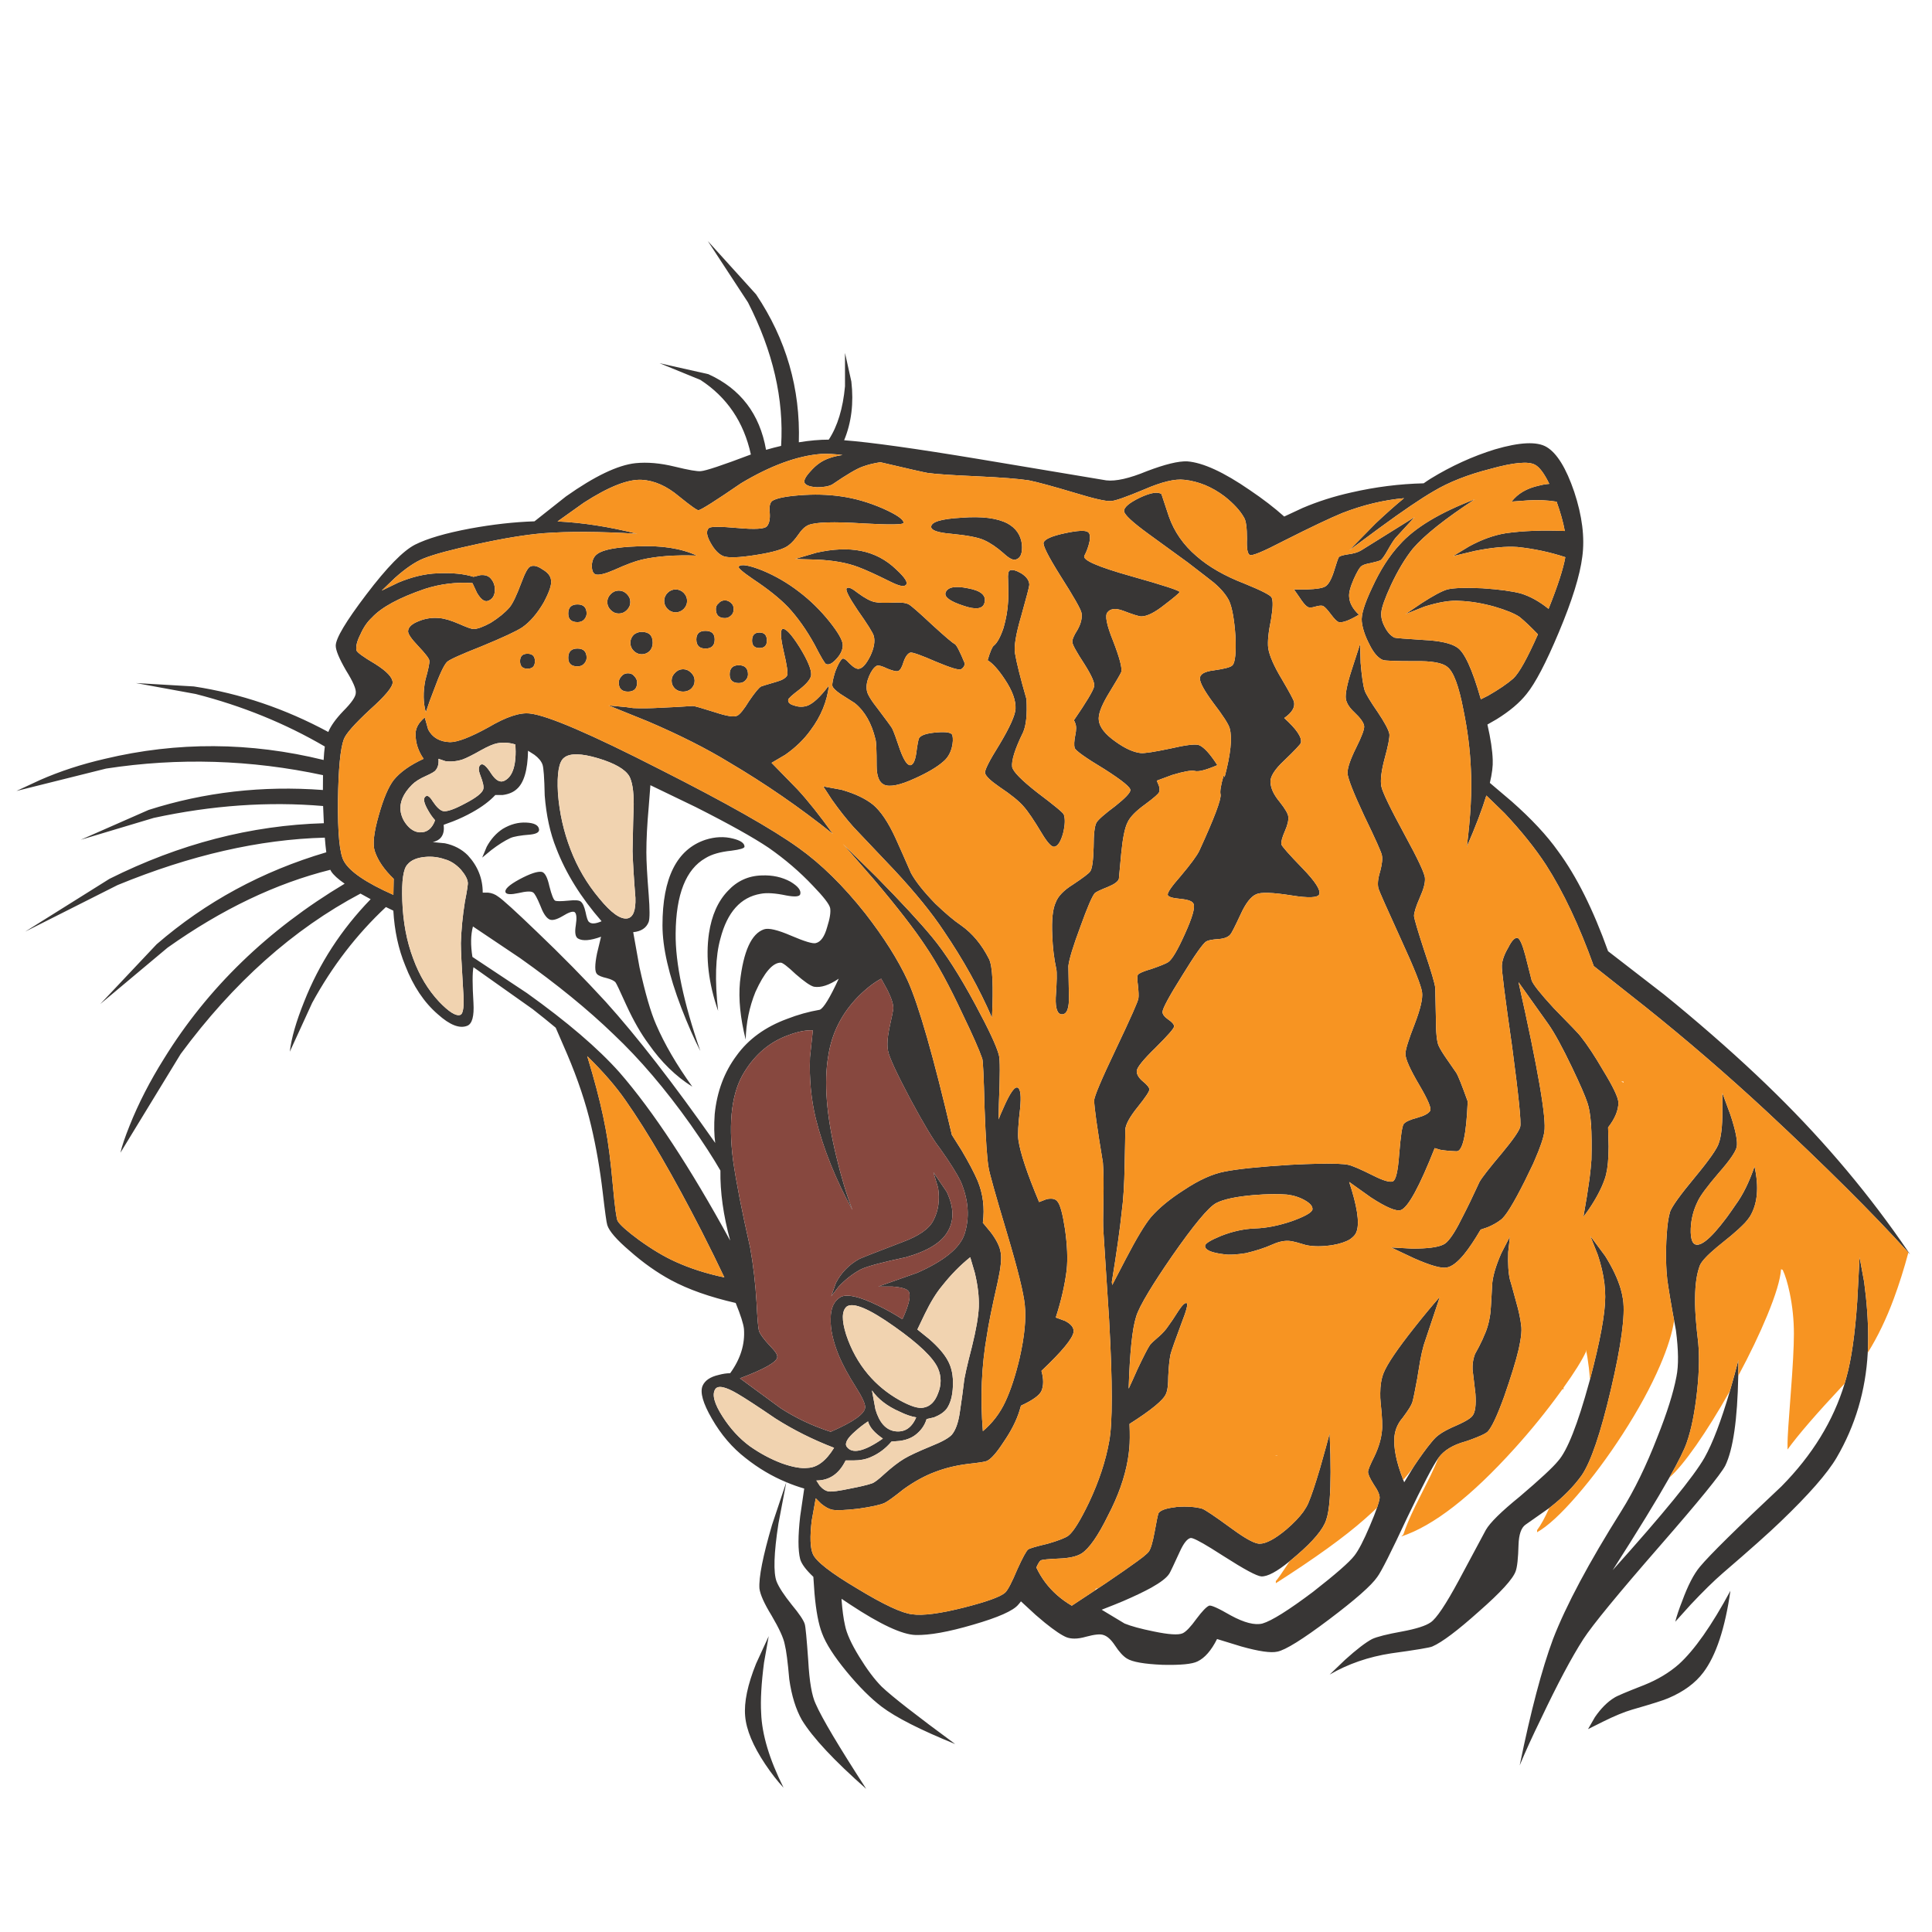 <?xml version="1.0" encoding="utf-8"?>
<!-- Generator: Adobe Illustrator 16.0.0, SVG Export Plug-In . SVG Version: 6.00 Build 0)  -->
<!DOCTYPE svg PUBLIC "-//W3C//DTD SVG 1.1//EN" "http://www.w3.org/Graphics/SVG/1.1/DTD/svg11.dtd">
<svg version="1.1" id="Layer_1" xmlns="http://www.w3.org/2000/svg" xmlns:xlink="http://www.w3.org/1999/xlink" x="0px" y="0px"
	 width="300px" height="300px" viewBox="0 0 300 300" enable-background="new 0 0 300 300" xml:space="preserve">
<g>
	<path fill-rule="evenodd" clip-rule="evenodd" fill="#383635" d="M219.334,228.047l0.23-0.38c1.029-1.543,1.927-2.776,2.695-3.699
		c0.113-0.142,0.226-0.276,0.337-0.403c0.437-0.515,1.081-0.997,1.936-1.45c0.116-0.062,0.234-0.123,0.355-0.182
		c0.34-0.175,0.708-0.346,1.104-0.511c0.527-0.23,0.978-0.444,1.352-0.643c0.691-0.362,1.131-0.681,1.317-0.955
		c0.418-0.538,0.566-1.67,0.445-3.396c-0.121-0.966-0.214-1.763-0.28-2.389c-0.076-0.615-0.132-1.065-0.165-1.351
		c-0.01-0.198-0.01-0.401,0-0.61c0.021-0.582,0.143-1.181,0.363-1.796c0.472-0.835,0.867-1.604,1.187-2.307
		c0.076-0.187,0.153-0.368,0.229-0.544c0.418-0.868,0.721-1.862,0.906-2.982c0.034-0.188,0.061-0.38,0.083-0.576
		c0.045-0.407,0.104-1.313,0.182-2.72c0.022-0.472,0.049-0.993,0.082-1.564c0.066-1.309,0.544-2.973,1.434-4.993l1.335-2.587
		l-0.264,2.405c-0.066,1.846,0.021,3.273,0.264,4.284c0.055,0.121,0.379,1.28,0.972,3.478c0.417,1.427,0.688,2.734,0.807,3.922
		c0.045,0.56-0.021,1.324-0.196,2.29c-0.065,0.34-0.138,0.703-0.215,1.088c-0.109,0.461-0.235,0.955-0.379,1.482
		c-0.308,1.108-0.697,2.373-1.169,3.79c-0.222,0.647-0.43,1.263-0.628,1.845c-0.021,0.056-0.043,0.122-0.064,0.198
		c-1.099,3.042-1.967,4.889-2.604,5.537c-0.231,0.219-0.786,0.505-1.665,0.855c-0.406,0.166-0.873,0.342-1.399,0.527
		c-0.134,0.045-0.271,0.089-0.412,0.133c-1.901,0.527-3.269,1.357-4.104,2.487c-0.022,0.029-0.044,0.06-0.065,0.091
		c-0.796,1.099-2.411,4.188-4.845,9.27c-2.494,5.35-4.037,8.408-4.631,9.177c-0.891,1.309-3.389,3.511-7.497,6.608
		c-4.098,3.086-6.771,4.751-8.025,4.992c-0.998,0.23-2.866-0.038-5.602-0.807l-3.757-1.153c-0.891,1.779-1.901,2.938-3.032,3.477
		c-0.825,0.417-2.637,0.594-5.438,0.527c-2.846-0.121-4.686-0.445-5.521-0.973c-0.593-0.361-1.218-1.049-1.878-2.06
		c-0.594-0.891-1.187-1.423-1.779-1.598c-0.473-0.176-1.362-0.089-2.67,0.264c-0.681,0.197-1.285,0.296-1.812,0.296
		c-0.462,0-0.869-0.065-1.22-0.197c-0.736-0.286-1.868-1.043-3.395-2.275c-0.44-0.361-0.913-0.762-1.418-1.201l-2.29-2.11
		c-0.143,0.199-0.274,0.363-0.396,0.495c-0.769,0.955-3.114,1.999-7.036,3.131c-3.811,1.121-6.783,1.653-8.915,1.599
		c-2.087-0.056-5.476-1.632-10.167-4.729c-0.473-0.308-0.917-0.604-1.334-0.89v0.182c0.121,1.604,0.296,2.91,0.528,3.921
		c0.241,1.253,0.981,2.89,2.224,4.91c1.197,1.955,2.356,3.499,3.476,4.631c1.549,1.482,5.355,4.454,11.42,8.914
		c-5.405-2.197-9.212-4.131-11.42-5.8c-1.713-1.308-3.526-3.12-5.438-5.438c-1.955-2.373-3.229-4.361-3.822-5.965
		c-0.54-1.374-0.929-3.428-1.171-6.163l-0.181-2.604c-1.142-1.076-1.824-1.988-2.043-2.735c-0.352-1.373-0.352-3.604,0-6.69
		l0.626-4.283c-0.944-0.275-1.873-0.604-2.784-0.989l-1.22,6.427c-0.715,4.635-0.807,7.64-0.28,9.013
		c0.362,0.891,1.136,2.076,2.323,3.56c1.187,1.428,1.867,2.438,2.043,3.031c0.122,0.362,0.301,2.264,0.544,5.702
		c0.175,3.219,0.559,5.448,1.153,6.69c0.956,2.196,3.57,6.596,7.843,13.198c-4.987-4.395-8.315-7.959-9.986-10.694
		c-0.945-1.671-1.598-3.779-1.96-6.327c-0.23-2.681-0.466-4.493-0.708-5.438c-0.176-0.956-0.857-2.444-2.044-4.466
		c-1.132-1.846-1.757-3.24-1.878-4.186c-0.121-1.725,0.533-5.025,1.96-9.903l2.209-6.607c-2.23-0.923-4.334-2.17-6.312-3.74
		c-2.076-1.604-3.828-3.652-5.256-6.146c-1.373-2.373-1.852-4.065-1.433-5.075c0.362-0.834,1.197-1.4,2.504-1.697
		c0.649-0.175,1.241-0.263,1.78-0.263c1.604-2.209,2.318-4.499,2.143-6.871c-0.078-0.78-0.505-2.126-1.286-4.038
		c-4.021-0.922-7.365-2.104-10.035-3.542c-2.197-1.188-4.339-2.703-6.426-4.548c-2.021-1.725-3.181-3.06-3.477-4.005
		c-0.121-0.362-0.357-2.059-0.708-5.092c-0.418-3.558-1.011-6.976-1.78-10.248c-0.834-3.571-2.086-7.316-3.757-11.238l-1.763-4.07
		c-1.131-0.944-2.323-1.906-3.576-2.883l-9.195-6.51c-0.175,0.836-0.175,2.681,0,5.537c0.122,2.077-0.203,3.263-0.972,3.56
		c-1.187,0.472-2.703-0.122-4.548-1.78c-2.143-1.845-3.834-4.372-5.075-7.58c-1.055-2.559-1.669-5.398-1.846-8.519
		c-0.395-0.198-0.78-0.384-1.153-0.561c-4.537,4.24-8.354,9.201-11.452,14.88L45,163.306c0.241-2.087,0.983-4.675,2.225-7.762
		c2.329-5.91,5.772-11.215,10.331-15.917c-0.571-0.308-1.098-0.599-1.582-0.873c-10.436,5.525-19.74,13.824-27.914,24.897
		l-9.359,15.341c0.231-1.012,0.704-2.405,1.417-4.186c1.373-3.449,3.158-6.926,5.355-10.431
		c6.778-10.974,16.126-20.026,28.045-27.155c-1.055-0.736-1.752-1.373-2.093-1.912c-0.044-0.077-0.088-0.159-0.132-0.247
		c-8.458,2.109-16.884,6.141-25.277,12.095l-10.447,8.75l8.75-9.277c7.623-6.591,16.406-11.353,26.348-14.286
		c-0.088-0.659-0.165-1.417-0.23-2.274c-10.151,0.264-20.877,2.719-32.181,7.365l-14.353,7.234l13.1-8.206
		c10.864-5.427,21.959-8.305,33.285-8.634c-0.044-0.825-0.083-1.713-0.116-2.67c-8.492-0.725-17.257-0.11-26.298,1.845
		l-11.336,3.395l10.529-4.63c8.667-2.769,17.692-3.801,27.073-3.098c0-0.824,0.005-1.593,0.016-2.306
		c-11.227-2.406-22.454-2.747-33.68-1.022l-13.924,3.477l3.658-1.697c3.098-1.363,6.459-2.461,10.084-3.296
		c11.227-2.679,22.547-2.619,33.96,0.183c0.044-0.803,0.104-1.5,0.182-2.093c-6.152-3.592-12.836-6.312-20.054-8.156l-9.277-1.698
		l8.997,0.527c7.217,1.099,14.176,3.455,20.877,7.069c0.384-0.945,1.153-2.021,2.307-3.229c1.307-1.308,1.961-2.258,1.961-2.851
		c0.066-0.594-0.439-1.752-1.516-3.477c-1.066-1.846-1.599-3.125-1.599-3.839c0-1.131,1.577-3.774,4.73-7.926
		c3.207-4.23,5.733-6.816,7.58-7.761c1.9-0.956,4.751-1.791,8.551-2.504c3.537-0.648,6.872-1.021,10.002-1.121l4.894-3.872
		c4.449-3.142,8.042-4.861,10.777-5.157c1.845-0.187,3.867-0.011,6.064,0.527c2.196,0.538,3.564,0.775,4.103,0.709
		c0.77-0.056,3.356-0.917,7.761-2.586c-1.099-5.042-3.713-8.904-7.844-11.584l-6.327-2.587l7.563,1.697
		c4.998,2.264,7.986,6.179,8.964,11.75c0.802-0.231,1.581-0.434,2.34-0.61c0.45-7.262-1.264-14.688-5.142-22.278l-6.245-9.541
		l7.498,8.289c4.68,6.975,6.894,14.632,6.641,22.97c1.67-0.275,3.219-0.412,4.647-0.412c1.362-2.076,2.203-4.839,2.522-8.288V54.8
		l0.987,4.449c0.385,3.339,0.011,6.376-1.121,9.113c4.064,0.307,11.063,1.285,20.992,2.933c6.064,1.01,12.633,2.109,19.707,3.295
		c1.484,0.176,3.594-0.302,6.329-1.434c2.801-1.065,4.882-1.571,6.244-1.516c2.439,0.187,5.68,1.675,9.723,4.465
		c2.021,1.362,3.801,2.729,5.339,4.103l2.867-1.335c2.372-1.01,4.894-1.813,7.563-2.406c3.735-0.857,7.475-1.329,11.222-1.417
		c0.373-0.264,0.736-0.505,1.087-0.725c3.208-1.966,6.536-3.482,9.985-4.548c3.867-1.132,6.542-1.252,8.025-0.363
		c1.604,0.956,3.032,3.274,4.283,6.954c1.242,3.747,1.659,7.108,1.254,10.085c-0.363,2.911-1.583,6.832-3.659,11.765
		c-1.966,4.689-3.631,7.87-4.992,9.541c-1.077,1.362-2.625,2.669-4.646,3.922l-1.434,0.823c0.506,2.208,0.779,4.042,0.823,5.504
		c0.044,0.933-0.104,2.12-0.445,3.559l3.378,2.867c3.088,2.725,5.493,5.306,7.218,7.745c2.856,3.867,5.443,9.041,7.761,15.522
		l8.651,6.69c1.252,1.01,2.472,2.015,3.658,3.015c5.185,4.361,9.788,8.524,13.809,12.49c7.797,7.677,14.641,15.851,20.53,24.519
		c0.03,0.038,0.056,0.076,0.082,0.115c0.056,0.076,0.11,0.159,0.165,0.247c-0.082-0.092-0.171-0.188-0.264-0.288
		c-0.024-0.028-0.053-0.06-0.082-0.091c-5.438-5.997-12.782-13.302-22.031-21.915c-3.009-2.791-6.107-5.559-9.292-8.305
		c-3.054-2.636-6.196-5.246-9.426-7.827l-8.024-6.344c-2.263-6.295-4.729-11.524-7.399-15.687c-1.67-2.56-3.812-5.234-6.427-8.024
		l-2.85-2.768c-0.671,2.197-1.681,4.844-3.032,7.942c0.593-4.691,0.802-8.701,0.627-12.029c-0.122-2.977-0.506-6.042-1.154-9.195
		c-0.714-3.746-1.549-5.976-2.505-6.689c-0.768-0.649-2.46-0.945-5.074-0.891c-2.911,0-4.548-0.06-4.91-0.181
		c-0.77-0.297-1.483-1.126-2.143-2.488c-0.648-1.252-1.032-2.411-1.153-3.477c-0.121-1.011,0.411-2.763,1.599-5.257
		c1.252-2.735,2.68-4.965,4.283-6.689c2.317-2.614,6.213-4.965,11.684-7.052c-4.637,3.031-7.85,5.592-9.641,7.679
		c-1.186,1.482-2.312,3.356-3.377,5.619c-0.955,2.077-1.461,3.499-1.517,4.268c-0.065,0.714,0.11,1.461,0.527,2.241
		c0.418,0.824,0.923,1.385,1.516,1.682c0.188,0.065,1.675,0.186,4.467,0.361c2.548,0.122,4.3,0.506,5.256,1.154
		c1.131,0.714,2.351,3.361,3.658,7.941c0.011,0.044,0.022,0.083,0.032,0.116l1.121-0.561c1.67-0.956,2.977-1.845,3.922-2.669
		c0.9-0.846,2.175-3.13,3.822-6.855c-1.099-1.142-2.043-2.038-2.833-2.686c-0.781-0.538-2.088-1.076-3.923-1.615
		c-1.9-0.527-3.686-0.824-5.354-0.89c-1.429-0.121-3.269,0.176-5.521,0.89l-2.95,1.17l2.505-1.697
		c1.835-1.187,3.169-1.9,4.004-2.143c1.012-0.241,2.823-0.302,5.438-0.181c2.615,0.176,4.609,0.445,5.982,0.808
		c1.46,0.45,2.894,1.247,4.301,2.389c1.416-3.538,2.284-6.212,2.603-8.025c-2.406-0.791-4.889-1.318-7.447-1.582
		c-1.78-0.122-3.977,0.082-6.591,0.609l-3.396,0.808l2.505-1.516c1.956-1.066,3.855-1.747,5.701-2.043
		c2.637-0.373,5.687-0.489,9.146-0.346c-0.241-1.34-0.665-2.856-1.271-4.548c-1.373-0.23-2.866-0.297-4.481-0.197l-2.505,0.182
		c0.957-1.253,2.385-2.083,4.285-2.489c0.549-0.143,1.07-0.23,1.565-0.264c-0.78-1.604-1.511-2.587-2.191-2.95
		c-1.012-0.593-3.329-0.384-6.954,0.626c-3.504,0.89-6.448,2.049-8.832,3.477c-1.956,1.132-4.718,3.005-8.288,5.619l-4.811,3.559
		l4.102-4.186c1.571-1.483,3.043-2.791,4.417-3.921c-3.176,0.286-6.372,1.055-9.591,2.307c-1.9,0.78-4.96,2.235-9.178,4.367
		c-3.098,1.614-4.822,2.328-5.174,2.142c-0.362-0.175-0.511-1.005-0.445-2.489c0-1.724-0.147-2.823-0.444-3.295
		c-0.594-1.077-1.604-2.181-3.032-3.313c-1.967-1.483-4.049-2.34-6.244-2.571c-1.43-0.187-3.512,0.313-6.247,1.5
		c-2.854,1.198-4.58,1.797-5.172,1.797c-0.771,0.055-2.61-0.363-5.521-1.253c-3.569-1.065-5.976-1.719-7.217-1.96
		c-1.55-0.242-4.196-0.451-7.942-0.626c-3.977-0.175-6.564-0.351-7.761-0.527c-0.451-0.066-2.9-0.621-7.35-1.664
		c-1.055,0.165-1.959,0.39-2.718,0.675c-0.89,0.297-2.466,1.22-4.729,2.768c-0.539,0.297-1.341,0.446-2.406,0.446
		c-1.011-0.067-1.637-0.275-1.879-0.626c-0.23-0.352,0.071-0.978,0.907-1.878c0.823-0.945,1.74-1.598,2.752-1.961
		c0.67-0.253,1.405-0.434,2.207-0.543c-1.328-0.166-2.45-0.22-3.361-0.166c-3.69,0.296-7.822,1.813-12.391,4.548
		c-3.988,2.735-6.19,4.13-6.607,4.186c-0.176,0.066-1.186-0.648-3.032-2.143c-1.9-1.604-3.828-2.46-5.784-2.571
		c-2.142-0.121-5.147,1.066-9.013,3.56l-4.071,2.9c3.834,0.175,7.954,0.813,12.358,1.91c-5.756-0.351-10.594-0.379-14.517-0.082
		c-2.801,0.231-6.25,0.797-10.348,1.698c-3.866,0.824-6.629,1.565-8.288,2.225c-1.308,0.527-2.795,1.537-4.465,3.032l-2.043,1.96
		l2.587-1.252c2.131-0.89,4.152-1.368,6.064-1.433c2.252-0.11,4.12,0.071,5.602,0.543l1.071-0.264
		c0.714-0.066,1.252,0.11,1.614,0.528c0.473,0.538,0.682,1.191,0.627,1.96c-0.066,0.78-0.423,1.285-1.071,1.516
		c-0.538,0.176-1.104-0.242-1.697-1.253l-0.708-1.515c-2.505-0.176-4.971,0.126-7.398,0.906c-3.988,1.362-6.724,2.845-8.207,4.45
		c-0.714,0.658-1.307,1.521-1.779,2.586c-0.539,1.065-0.747,1.895-0.626,2.488c0.055,0.307,1.033,1.021,2.933,2.142
		c1.79,1.131,2.685,2.087,2.685,2.867c0,0.703-1.164,2.098-3.493,4.186c-2.428,2.251-3.79,3.795-4.087,4.63
		c-0.538,1.428-0.84,4.581-0.906,9.458c-0.055,5.107,0.248,8.255,0.906,9.442c0.869,1.614,3.433,3.367,7.695,5.256l0.049-2.488
		c-1.483-1.429-2.46-2.856-2.933-4.285c-0.362-1.065-0.153-2.938,0.626-5.619c0.714-2.549,1.483-4.361,2.307-5.438
		c1.011-1.242,2.56-2.341,4.647-3.296c-0.835-1.186-1.252-2.466-1.252-3.838c0-0.648,0.236-1.269,0.708-1.862
		c0.242-0.296,0.483-0.533,0.726-0.708l0.527,1.861c0.659,1.252,1.791,1.906,3.395,1.961c1.187,0,3.175-0.769,5.965-2.307
		c2.735-1.615,4.877-2.329,6.426-2.142c2.735,0.296,9.453,3.18,20.152,8.65c10.337,5.229,17.527,9.299,21.569,12.211
		c3.504,2.493,6.955,5.882,10.349,10.166c2.91,3.747,5.107,7.223,6.591,10.431c1.724,3.801,4.015,11.793,6.87,23.975l1.517,2.405
		c1.121,1.901,1.949,3.478,2.488,4.729c0.834,2.022,1.104,4.192,0.808,6.509l1.252,1.517c0.89,1.186,1.396,2.225,1.516,3.113
		c0.176,0.836,0.022,2.352-0.461,4.548c-0.89,3.922-1.45,6.69-1.681,8.306c-0.835,4.745-1.043,9.705-0.626,14.879
		c1.482-1.252,2.643-2.769,3.476-4.548c0.836-1.78,1.578-4.037,2.226-6.772c0.769-3.384,1.038-6.146,0.807-8.287
		c-0.175-1.847-1.098-5.564-2.768-11.157c-1.78-5.941-2.729-9.326-2.851-10.149c-0.242-1.308-0.45-4.399-0.627-9.277
		c-0.12-4.812-0.241-7.365-0.361-7.662c-0.473-1.373-1.483-3.663-3.032-6.871c-2.076-4.459-4.005-7.997-5.784-10.611
		c-1.724-2.615-4.373-6.03-7.942-10.25l-4.894-5.619l5.256,5.174c3.856,3.921,6.74,7.042,8.651,9.359
		c2.021,2.438,4.246,5.916,6.674,10.43c2.087,3.867,3.307,6.48,3.657,7.844c0.187,0.593,0.187,3.119,0,7.579
		c-0.021,0.857-0.038,1.659-0.049,2.405c0.209-0.549,0.435-1.081,0.676-1.598c1.076-2.505,1.851-3.608,2.323-3.313
		c0.418,0.242,0.532,1.313,0.347,3.213c-0.298,2.439-0.385,4.076-0.265,4.911c0.296,2.021,1.368,5.229,3.213,9.624l1.154-0.446
		c0.834-0.176,1.399-0.055,1.696,0.363c0.418,0.473,0.808,1.899,1.17,4.284c0.353,2.493,0.439,4.603,0.265,6.326
		c-0.297,2.373-0.863,4.84-1.697,7.399l1.433,0.527c0.944,0.483,1.391,1.049,1.335,1.697c-0.12,1.01-1.785,3.031-4.992,6.063
		c0.351,1.253,0.351,2.291,0,3.115c-0.297,0.681-1.357,1.443-3.181,2.289c-0.077,0.265-0.147,0.512-0.214,0.742
		c-0.473,1.549-1.302,3.186-2.488,4.91c-1.076,1.659-1.938,2.636-2.587,2.933c-0.241,0.121-1.225,0.274-2.949,0.461
		c-1.847,0.231-3.537,0.644-5.076,1.236c-1.604,0.594-3.239,1.489-4.91,2.687c-1.483,1.186-2.461,1.895-2.933,2.126
		c-0.659,0.307-2.027,0.609-4.103,0.906c-2.021,0.23-3.362,0.284-4.02,0.164c-0.539-0.109-1.132-0.435-1.78-0.972l-0.807-0.808
		l-0.626,3.477c-0.297,2.493-0.236,4.219,0.181,5.174c0.473,1.132,2.762,2.917,6.871,5.355c4.098,2.494,6.949,3.829,8.553,4.005
		c1.669,0.24,4.377-0.116,8.123-1.071c3.504-0.891,5.613-1.659,6.327-2.308c0.418-0.417,1.039-1.608,1.862-3.575
		c0.836-1.846,1.401-2.885,1.697-3.114c0.242-0.176,1.252-0.473,3.032-0.89c1.67-0.483,2.74-0.901,3.214-1.253
		c0.769-0.593,1.839-2.317,3.213-5.174c1.538-3.274,2.576-6.421,3.114-9.441c0.538-2.801,0.538-9.073,0-18.817l-0.89-13.825
		c-0.056-0.714-0.056-2.317,0-4.812c0.054-2.56,0.027-4.521-0.083-5.883c-0.9-5.405-1.351-8.612-1.351-9.622
		c0-0.605,1.131-3.28,3.395-8.026c2.318-4.876,3.476-7.496,3.476-7.858c0.057-0.353,0.028-1.033-0.081-2.044
		c-0.121-0.835-0.121-1.367,0-1.598c0.175-0.241,0.889-0.544,2.142-0.907c1.362-0.472,2.219-0.823,2.571-1.054
		c0.603-0.418,1.467-1.879,2.587-4.384c1.131-2.493,1.581-4.037,1.351-4.63c-0.122-0.418-0.808-0.687-2.06-0.807
		c-1.253-0.11-1.906-0.318-1.961-0.626c-0.056-0.352,0.599-1.302,1.961-2.851c1.604-1.901,2.586-3.235,2.949-4.004
		c2.317-5.053,3.416-7.963,3.296-8.733c-0.122-0.45,0.038-1.433,0.478-2.949c0.044,0.088,0.094,0.176,0.148,0.263
		c0.944-3.559,1.208-6.086,0.79-7.58c-0.175-0.648-1.038-1.982-2.586-4.003c-1.363-1.846-2.043-3.093-2.043-3.741
		c0-0.659,0.714-1.077,2.142-1.252c1.725-0.241,2.702-0.51,2.933-0.807c0.418-0.473,0.565-1.989,0.445-4.548
		c-0.176-2.549-0.501-4.361-0.973-5.438c-0.473-0.945-1.274-1.895-2.405-2.851c-0.363-0.297-1.703-1.334-4.021-3.114
		c-2.725-1.966-4.773-3.455-6.146-4.466c-2.438-1.779-3.686-2.938-3.74-3.476c-0.065-0.594,0.764-1.308,2.488-2.142
		c1.67-0.77,2.773-0.945,3.312-0.527l1.153,3.477c0.835,2.373,2.264,4.421,4.284,6.146c1.901,1.669,4.395,3.098,7.48,4.284
		c2.615,1.065,4.011,1.78,4.186,2.143c0.242,0.472,0.216,1.598-0.082,3.378c-0.417,2.021-0.565,3.509-0.444,4.465
		c0.176,1.187,0.89,2.818,2.143,4.894c1.186,2.021,1.807,3.18,1.861,3.477c0.187,0.835-0.319,1.67-1.516,2.504
		c1.91,1.725,2.774,3.004,2.587,3.84c-0.056,0.23-0.918,1.147-2.587,2.751c-1.538,1.428-2.247,2.587-2.127,3.477
		c0.057,0.9,0.528,1.884,1.418,2.95c0.891,1.131,1.334,1.906,1.334,2.323c0.065,0.527-0.109,1.269-0.526,2.225
		c-0.418,0.944-0.6,1.625-0.544,2.043c0.066,0.296,1.17,1.549,3.313,3.757c1.955,2.021,2.811,3.355,2.57,4.004
		c-0.231,0.538-1.653,0.598-4.269,0.182c-2.977-0.473-4.821-0.533-5.536-0.182c-0.823,0.362-1.626,1.401-2.406,3.114
		c-0.89,1.912-1.422,2.955-1.598,3.132c-0.362,0.417-0.989,0.653-1.879,0.708c-0.944,0.065-1.564,0.187-1.861,0.363
		c-0.539,0.352-1.79,2.131-3.758,5.338c-2.021,3.219-3.031,5.092-3.031,5.619c0,0.362,0.296,0.753,0.891,1.17
		c0.603,0.406,0.905,0.763,0.905,1.071c0,0.297-0.955,1.395-2.867,3.295c-1.955,1.901-2.933,3.12-2.933,3.658
		c0,0.527,0.324,1.061,0.973,1.598c0.658,0.539,0.987,0.957,0.987,1.253c0,0.297-0.593,1.187-1.778,2.67
		c-1.253,1.548-1.906,2.734-1.961,3.559c0,0.715-0.034,2.56-0.1,5.537c-0.055,3.032-0.203,5.409-0.443,7.135
		c-0.275,2.69-0.793,6.355-1.55,10.99l0.065,0.462l2.108-4.054c1.671-3.207,2.978-5.377,3.923-6.509
		c1.252-1.427,2.949-2.823,5.092-4.185c2.317-1.55,4.426-2.505,6.327-2.868c2.021-0.406,5.438-0.758,10.249-1.055
		c1.67-0.088,3.12-0.142,4.351-0.163c2.307-0.046,3.828,0.009,4.563,0.163c0.594,0.11,1.9,0.67,3.922,1.681
		c1.549,0.78,2.56,1.076,3.031,0.891c0.473-0.176,0.803-1.571,0.989-4.185c0.23-2.857,0.467-4.433,0.708-4.729
		c0.298-0.352,1.012-0.677,2.144-0.973c1.064-0.297,1.719-0.654,1.96-1.071c0.23-0.363-0.334-1.702-1.697-4.021
		c-1.429-2.428-2.143-4.031-2.143-4.812c0-0.648,0.479-2.191,1.435-4.63c0.889-2.318,1.274-3.955,1.153-4.911
		c-0.121-1.011-1.22-3.773-3.296-8.288c-2.197-4.811-3.355-7.426-3.477-7.843c-0.177-0.66-0.089-1.55,0.264-2.67
		c0.296-1.131,0.384-1.966,0.265-2.505c-0.057-0.417-0.974-2.466-2.753-6.146c-1.67-3.571-2.532-5.773-2.587-6.607
		c0-0.824,0.444-2.131,1.334-3.922c0.891-1.78,1.308-2.906,1.253-3.378c-0.065-0.539-0.571-1.253-1.517-2.143
		c-0.899-0.835-1.351-1.637-1.351-2.406c0-0.956,0.39-2.593,1.17-4.91l1.072-3.296l0.082,2.949c0.175,2.076,0.384,3.499,0.625,4.268
		c0.176,0.538,0.857,1.67,2.044,3.395c1.076,1.604,1.675,2.73,1.796,3.378c0.055,0.538-0.187,1.791-0.726,3.757
		c-0.527,1.955-0.702,3.411-0.527,4.366c0.177,0.89,1.363,3.356,3.56,7.398c2.143,3.922,3.213,6.213,3.213,6.872
		c0.056,0.703-0.214,1.713-0.808,3.031c-0.593,1.363-0.89,2.313-0.89,2.851c0.066,0.527,0.604,2.34,1.615,5.438
		c1.065,3.153,1.625,5.053,1.681,5.701c0,0.055,0.032,1.599,0.1,4.63c0,2.318,0.147,3.779,0.444,4.384
		c0.242,0.526,0.691,1.258,1.351,2.19c0.648,0.923,1.104,1.582,1.368,1.978c0.264,0.385,0.856,1.868,1.779,4.45
		c-0.209,5.185-0.784,7.766-1.729,7.743c-0.956-0.032-1.79-0.109-2.505-0.229l-0.891-0.264c-2.372,5.997-4.124,9.204-5.256,9.622
		c-0.714,0.242-2.263-0.411-4.646-1.961l-3.377-2.406c1.219,3.692,1.614,6.224,1.186,7.598c-0.077,0.241-0.176,0.443-0.296,0.609
		c-0.21,0.264-0.479,0.505-0.808,0.725c-0.649,0.386-1.538,0.676-2.67,0.873c-1.604,0.242-2.971,0.242-4.103,0
		c-1.132-0.352-1.934-0.561-2.406-0.626c-0.835-0.12-1.785,0.061-2.851,0.545c-1.187,0.526-2.554,0.972-4.104,1.334
		c-1.482,0.23-2.581,0.291-3.295,0.181c-2.087-0.241-3.098-0.691-3.031-1.351c0.054-0.353,0.884-0.857,2.487-1.517
		c1.79-0.703,3.543-1.087,5.257-1.153c1.79-0.055,3.723-0.439,5.8-1.153c1.966-0.714,3.01-1.308,3.131-1.779
		c0.055-0.483-0.335-0.961-1.17-1.434s-1.758-0.769-2.769-0.89c-1.362-0.12-3.114-0.093-5.256,0.082
		c-2.735,0.242-4.663,0.66-5.784,1.253c-1.196,0.659-3.487,3.422-6.871,8.288c-1.483,2.152-2.676,3.977-3.576,5.471
		c-1.076,1.779-1.729,3.075-1.96,3.889c-0.594,1.845-0.979,5.563-1.154,11.155c0.418-0.89,0.863-1.873,1.336-2.949
		c0.955-2.021,1.608-3.296,1.961-3.823c0.263-0.318,0.664-0.703,1.201-1.153c0.077-0.066,0.154-0.131,0.231-0.197
		c0.593-0.528,1.065-1.061,1.418-1.599c0.361-0.473,0.899-1.273,1.614-2.406c0.593-0.889,1.01-1.273,1.252-1.153
		c0.231,0.11-0.039,1.147-0.808,3.113c-0.956,2.561-1.521,4.164-1.697,4.813c-0.176,0.835-0.296,1.994-0.361,3.478
		c0,0.56-0.022,1.048-0.067,1.466c-0.055,0.516-0.147,0.917-0.279,1.202c-0.373,0.957-2.264,2.517-5.669,4.681
		c0.066,1.593,0.056,2.855-0.032,3.79c-0.056,0.582-0.132,1.17-0.23,1.763c-0.483,2.79-1.511,5.685-3.082,8.684
		c-1.538,3.142-2.906,5.103-4.103,5.883c-0.769,0.472-1.956,0.735-3.56,0.791c-1.604,0.066-2.526,0.159-2.768,0.28
		c-0.176,0.099-0.406,0.467-0.693,1.104c0.79,1.674,1.877,3.116,3.264,4.325c0.675,0.591,1.421,1.127,2.241,1.607
		c1.317-0.868,2.531-1.67,3.642-2.405c0.155-0.104,0.31-0.205,0.461-0.306c0.437-0.286,0.854-0.563,1.251-0.833
		c1.034-0.702,1.945-1.328,2.736-1.877c0.802-0.562,1.483-1.045,2.043-1.451c0.352-0.263,0.66-0.493,0.924-0.692
		c0.472-0.384,0.769-0.658,0.889-0.823c0.308-0.406,0.61-1.417,0.906-3.031c0.297-1.659,0.5-2.637,0.61-2.934
		c0.077-0.143,0.226-0.274,0.444-0.396c0.418-0.241,1.12-0.423,2.109-0.543c0.1-0.022,0.203-0.04,0.313-0.05
		c1.538-0.109,2.845-0.017,3.921,0.28c0.473,0.175,1.929,1.152,4.367,2.933c0.358,0.266,0.699,0.511,1.021,0.733
		c1.695,1.181,2.87,1.771,3.526,1.771c1.011,0,2.406-0.748,4.186-2.241c1.109-0.956,1.978-1.861,2.603-2.72
		c0.33-0.472,0.595-0.928,0.791-1.367v-0.016c0.451-1.044,1.055-2.846,1.813-5.405c0.285-0.989,0.593-2.087,0.923-3.296
		c0.175-0.658,0.362-1.351,0.56-2.076c0.045,1.154,0.082,2.235,0.116,3.246c0.021,0.989,0.032,1.912,0.032,2.769
		c-0.005,1.601-0.049,2.97-0.132,4.11c-0.115,1.526-0.303,2.639-0.561,3.338c-0.472,1.427-1.987,3.24-4.547,5.438
		c-0.39,0.344-0.763,0.659-1.121,0.947c-1.974,1.612-3.44,2.396-4.399,2.349c-0.714-0.056-2.647-1.093-5.801-3.115
		c-0.732-0.476-1.389-0.89-1.969-1.243c-1.819-1.121-2.889-1.656-3.205-1.606c-0.527,0.109-1.087,0.817-1.681,2.125
		c-0.444,0.971-0.799,1.734-1.063,2.29c-0.304,0.643-0.487,1.011-0.552,1.104c-0.011,0.011-0.021,0.027-0.033,0.049
		c-0.396,0.615-1.33,1.335-2.801,2.159c-1.143,0.626-2.593,1.318-4.351,2.076c-0.439,0.188-0.896,0.373-1.367,0.561
		c-0.627,0.252-1.279,0.511-1.962,0.774l3.56,2.143c1.01,0.416,2.527,0.828,4.547,1.235c2.319,0.483,3.808,0.577,4.467,0.28
		c0.527-0.242,1.241-0.989,2.142-2.241c0.89-1.187,1.544-1.868,1.961-2.043c0.297-0.122,1.423,0.384,3.378,1.516
		c2.087,1.131,3.724,1.55,4.911,1.253c1.427-0.418,4.043-2.055,7.843-4.911c3.505-2.735,5.646-4.607,6.426-5.618
		c0.649-0.824,1.451-2.368,2.407-4.632c0.484-1.13,0.854-2.068,1.111-2.816c0.215-0.623,0.349-1.112,0.404-1.467
		c0.054-0.473-0.248-1.186-0.907-2.143c-0.593-0.944-0.89-1.598-0.89-1.961c0-0.297,0.33-1.099,0.989-2.405
		c0.648-1.361,1.032-2.637,1.154-3.822c0.119-0.78,0.06-2.27-0.182-4.467c-0.056-0.526-0.077-1.031-0.067-1.516
		c0-1.197,0.171-2.235,0.511-3.113c0.539-1.375,2.148-3.753,4.829-7.135c1.362-1.726,2.669-3.302,3.921-4.73l-2.504,7.498
		c-0.198,0.692-0.385,1.51-0.56,2.456c-0.122,0.67-0.243,1.4-0.363,2.19c-0.011,0.11-0.027,0.226-0.049,0.346
		c-0.364,2.011-0.633,3.318-0.808,3.922c-0.077,0.22-0.225,0.511-0.446,0.874c-0.262,0.417-0.62,0.928-1.07,1.532
		c-0.714,0.824-1.131,1.774-1.253,2.851c-0.167,1.767,0.288,4.021,1.368,6.764c0.049,0.123,0.098,0.247,0.148,0.37L219.334,228.047z
		 M264.499,259.684c-1.241,1.658-3.054,2.992-5.437,4.004c-0.648,0.296-2.521,0.891-5.619,1.78
		c-1.241,0.362-2.757,0.988-4.548,1.878l-2.307,1.153l1.07-1.862c0.944-1.372,1.955-2.383,3.032-3.031
		c0.352-0.242,1.895-0.896,4.63-1.961c2.076-0.835,3.861-1.906,5.355-3.213c2.428-2.197,5.103-6.004,8.024-11.42
		C267.867,252.845,266.467,257.068,264.499,259.684z M246.894,214.197c1.576-5.948,2.364-10.225,2.364-12.829
		c0-0.691-0.044-1.406-0.132-2.142c-0.177-1.396-0.517-2.851-1.021-4.367l-1.169-2.949l2.322,3.131
		c1.153,1.846,1.96,3.565,2.422,5.158c0.154,0.549,0.27,1.087,0.346,1.615c0.353,2.438-0.274,7.074-1.878,13.906
		c-1.604,6.833-3.12,11.294-4.548,13.38c-1.241,1.726-2.845,3.356-4.812,4.895c-0.013,0.014-0.083,0.069-0.214,0.165
		c-0.468,0.342-1.704,1.209-3.708,2.603c-0.658,0.473-1.017,1.512-1.07,3.115c-0.056,2.086-0.203,3.454-0.445,4.103
		c-0.418,1.197-2.318,3.278-5.702,6.244c-3.328,2.979-5.739,4.791-7.233,5.438c-0.351,0.175-2.487,0.532-6.409,1.07
		c-3.504,0.54-6.685,1.638-9.541,3.296l2.406-2.307c1.778-1.604,3.175-2.676,4.186-3.213c0.78-0.362,2.328-0.752,4.646-1.17
		c2.197-0.407,3.68-0.88,4.448-1.418c0.89-0.593,2.346-2.762,4.367-6.509c1.077-2.021,2.477-4.635,4.202-7.843
		c0.647-1.132,2.399-2.855,5.257-5.174c3.152-2.681,5.141-4.526,5.964-5.537c1.429-1.604,3.038-5.674,4.828-12.21
		C246.81,214.498,246.852,214.347,246.894,214.197z M259.96,205.06c-0.081-0.421-0.154-0.821-0.223-1.202
		c-0.33-1.846-0.555-3.181-0.675-4.005c-0.133-0.757-0.226-1.565-0.281-2.422c-0.076-1.153-0.099-2.395-0.065-3.724
		c0.012-0.66,0.038-1.269,0.082-1.829c0.089-1.593,0.265-2.829,0.528-3.707c0.297-0.835,1.576-2.615,3.839-5.34
		c2.264-2.735,3.51-4.521,3.74-5.354c0.362-1.012,0.544-2.615,0.544-4.811v-2.951l1.252,3.395c0.824,2.494,1.148,4.157,0.973,4.993
		c-0.176,0.769-1.099,2.104-2.769,4.004c-1.835,2.142-2.933,3.631-3.296,4.466c-0.648,1.307-1.004,2.702-1.07,4.185
		c-0.033,0.88,0.044,1.532,0.231,1.961c0.131,0.309,0.323,0.488,0.575,0.545c0.253,0.055,0.551-0.007,0.891-0.182
		c0.756-0.383,1.727-1.309,2.908-2.777c0.211-0.261,0.428-0.538,0.65-0.832c0.122-0.164,0.247-0.33,0.378-0.494
		c0.418-0.571,0.858-1.197,1.319-1.879c1.132-1.538,2.115-3.525,2.95-5.964c0.713,3.206,0.478,5.794-0.71,7.761
		c-0.186,0.285-0.438,0.609-0.758,0.972c-0.307,0.318-0.669,0.67-1.087,1.055c-0.648,0.594-1.434,1.252-2.356,1.978
		c-0.351,0.285-0.681,0.555-0.988,0.808c-1.428,1.197-2.285,2.115-2.57,2.751c-0.494,1.253-0.747,2.955-0.759,5.108
		c-0.021,1.197,0.039,2.544,0.182,4.037c0.055,0.671,0.126,1.367,0.214,2.094c0.297,2.262,0.27,5.025-0.082,8.288
		c-0.362,3.328-0.901,6.003-1.615,8.024c-0.375,1.102-1.272,2.911-2.694,5.429c-1.949,3.458-4.885,8.25-8.807,14.376
		c7.854-8.744,12.611-14.57,14.27-17.482c1.263-2.252,2.573-5.692,3.93-10.322c0.438-1.489,0.881-3.102,1.328-4.837
		c0,0.853-0.01,1.677-0.025,2.472c-0.127,6.785-0.8,11.433-2.019,13.939c-0.714,1.363-4.104,5.521-10.167,12.476
		c-6.481,7.436-10.437,12.252-11.864,14.45c-1.835,2.855-4.031,6.987-6.591,12.391c-1.308,2.67-2.406,5.076-3.295,7.218
		c1.724-8.437,3.449-14.973,5.173-19.608c2.021-5.229,5.559-11.858,10.611-19.889c2.011-3.208,3.878-7.042,5.604-11.502
		c1.493-3.746,2.477-6.866,2.948-9.358c0.352-1.725,0.324-4.132-0.082-7.218C260.134,206.024,260.043,205.529,259.96,205.06z
		 M185.506,119.705c-0.527-0.121-1.687,0.087-3.478,0.626l-2.405,0.89l0.264,0.625c0.186,0.407,0.22,0.792,0.099,1.154
		c-0.066,0.242-0.78,0.868-2.143,1.879c-1.482,1.065-2.405,2.016-2.769,2.851c-0.417,0.824-0.741,2.427-0.972,4.811
		c-0.12,1.186-0.24,2.494-0.362,3.922c-0.121,0.417-0.687,0.834-1.697,1.252c-1.186,0.473-1.867,0.797-2.043,0.972
		c-0.418,0.484-1.159,2.209-2.225,5.174c-1.132,3.032-1.758,5.081-1.878,6.146c0,0.066,0.026,1.582,0.082,4.548
		c0.066,1.966-0.291,2.949-1.07,2.949c-0.704,0-1.028-0.862-0.973-2.587c0.175-2.493,0.203-3.982,0.082-4.466
		c-0.352-1.603-0.56-3.355-0.625-5.255c-0.111-2.373,0.07-4.065,0.543-5.076c0.352-0.956,1.241-1.878,2.67-2.769
		c1.604-1.065,2.499-1.747,2.685-2.043c0.297-0.417,0.473-1.67,0.528-3.757c0-2.021,0.147-3.295,0.443-3.823
		c0.298-0.484,1.28-1.346,2.95-2.587c1.482-1.186,2.252-1.988,2.308-2.405c0.119-0.418-1.215-1.516-4.005-3.296
		c-2.977-1.791-4.525-2.895-4.646-3.312c-0.109-0.417-0.077-1.071,0.099-1.961c0.176-0.824,0.176-1.444,0-1.861
		c-0.043-0.154-0.114-0.308-0.214-0.461c1.934-2.812,2.982-4.565,3.147-5.257c0.12-0.527-0.385-1.686-1.517-3.477
		c-1.241-1.9-1.861-3.026-1.861-3.378c-0.066-0.363,0.202-1.016,0.807-1.961c0.527-0.955,0.73-1.817,0.61-2.586
		c-0.11-0.594-1.209-2.527-3.296-5.8c-1.899-3.032-2.764-4.757-2.587-5.174c0.241-0.528,1.346-1,3.312-1.417
		c1.956-0.417,3.143-0.478,3.561-0.181c0.296,0.176,0.384,0.648,0.263,1.418c-0.175,0.834-0.445,1.587-0.808,2.256
		c-0.362,0.659,2.038,1.714,7.201,3.165c5.151,1.45,7.679,2.279,7.58,2.487c-0.1,0.198-0.89,0.863-2.373,1.995
		c-1.494,1.186-2.686,1.779-3.575,1.779c-0.353,0-1.303-0.297-2.851-0.89c-1.133-0.418-1.935-0.33-2.406,0.263
		c-0.418,0.483-0.121,1.972,0.89,4.465c1.012,2.615,1.428,4.218,1.252,4.812c-0.12,0.296-0.834,1.516-2.142,3.658
		c-1.01,1.725-1.456,3.004-1.335,3.839c0.12,1.066,0.983,2.164,2.587,3.295c1.482,1.066,2.791,1.659,3.922,1.78
		c0.594,0.054,2.136-0.182,4.63-0.709c2.318-0.538,3.774-0.719,4.367-0.543c0.769,0.275,1.735,1.318,2.899,3.13
		C187.23,119.584,186.055,119.881,185.506,119.705z M247.05,174.527c-0.109-1.462-0.297-2.561-0.561-3.297
		c-0.351-1.065-1.153-2.905-2.405-5.52c-1.483-3.099-2.702-5.328-3.659-6.689l-4.629-6.509c3.031,13.489,4.366,21.244,4.003,23.266
		c-0.153,0.989-0.647,2.438-1.482,4.351c-0.088,0.198-0.175,0.401-0.264,0.609c-0.374,0.792-0.796,1.665-1.269,2.62
		c-1.79,3.57-3.043,5.592-3.758,6.063c-0.526,0.418-1.208,0.802-2.042,1.154l-1.071,0.361c-0.945,1.615-1.808,2.901-2.588,3.856
		c-1.011,1.22-1.899,1.896-2.669,2.026c-0.834,0.176-2.531-0.302-5.092-1.434l-3.559-1.68l3.296,0.181
		c2.372,0,3.977-0.208,4.811-0.625c0.177-0.078,0.363-0.21,0.561-0.397c0.681-0.669,1.505-1.993,2.471-3.97
		c0.715-1.373,1.578-3.158,2.588-5.356c0.363-0.658,1.521-2.146,3.477-4.464c1.725-2.077,2.676-3.445,2.851-4.104
		c0.177-0.648-0.24-4.779-1.252-12.391c-1.12-7.778-1.653-11.996-1.599-12.656c0.055-0.834,0.385-1.757,0.989-2.768
		c0.526-1.066,0.999-1.571,1.417-1.516c0.363,0.065,0.78,0.988,1.252,2.768c0.242,0.956,0.566,2.235,0.972,3.84
		c0.242,0.648,1.373,2.07,3.395,4.268c2.681,2.734,4.076,4.196,4.186,4.384c1.077,1.361,2.236,3.113,3.478,5.256
		c1.604,2.614,2.405,4.306,2.405,5.074c0,1.188-0.532,2.467-1.599,3.841l0.083,2.932c0,0.495-0.012,0.967-0.033,1.417
		c-0.066,1.571-0.259,2.797-0.576,3.675c-0.133,0.385-0.286,0.774-0.463,1.171c-0.668,1.494-1.62,3.063-2.85,4.712
		c0.418-2.329,0.735-4.313,0.956-5.948c0.143-1.165,0.241-2.153,0.296-2.966c0.056-2.198,0.034-4.031-0.065-5.504
		C247.05,174.549,247.05,174.537,247.05,174.527z M290.023,210.053c-0.323,5.892-1.933,11.317-4.828,16.279
		c-1.428,2.439-4.344,5.768-8.749,9.986c-1.726,1.669-4.696,4.317-8.915,7.942c-1.429,1.241-3.092,2.873-4.992,4.894l-2.406,2.67
		c0.242-0.945,0.599-2.012,1.071-3.197c0.89-2.439,1.813-4.224,2.769-5.355c1.537-1.846,5.756-6.004,12.654-12.474
		c4.784-4.847,8.053-10.166,9.805-15.958c0.098-0.325,0.191-0.652,0.279-0.981c0.77-2.735,1.33-6.662,1.681-11.781l0.363-6.854
		l0.709,3.822c0.416,3.098,0.625,6.015,0.625,8.75C290.089,208.556,290.066,209.308,290.023,210.053z M215.463,85.464
		c-0.474,0.835-0.83,1.34-1.071,1.516c-0.23,0.121-0.736,0.269-1.517,0.444c-0.703,0.122-1.176,0.27-1.417,0.445
		c-0.297,0.176-0.715,0.862-1.252,2.06c-0.539,1.241-0.775,2.159-0.708,2.752c0.054,0.955,0.56,1.878,1.516,2.768
		c-1.484,0.89-2.527,1.274-3.131,1.153c-0.298-0.109-0.709-0.521-1.236-1.235c-0.538-0.714-0.929-1.132-1.17-1.252
		c-0.23-0.122-0.642-0.094-1.236,0.082c-0.604,0.187-1.021,0.187-1.252,0c-0.297-0.176-0.714-0.681-1.253-1.516l-0.807-1.154h2.06
		c1.429-0.054,2.351-0.203,2.768-0.444c0.473-0.241,0.918-0.983,1.335-2.225c0.417-1.373,0.682-2.148,0.792-2.323
		c0.12-0.176,0.57-0.324,1.351-0.445c0.944-0.121,1.652-0.329,2.126-0.626l8.305-5.174l-2.95,3.213
		C216.417,83.855,216,84.509,215.463,85.464z M159.833,90.82c0,0.231-0.417,1.835-1.252,4.812c-0.824,2.79-1.148,4.723-0.974,5.8
		c0.232,1.417,0.824,3.79,1.781,7.118c0.132,2.374-0.044,4.098-0.527,5.175c-1.254,2.559-1.818,4.344-1.697,5.355
		c0.121,0.713,1.428,2.048,3.922,4.004c2.613,1.966,3.982,3.097,4.102,3.394c0.23,0.648,0.199,1.598-0.098,2.851
		c-0.352,1.308-0.797,2.021-1.335,2.143c-0.418,0.12-1.071-0.561-1.962-2.043c-1.251-2.088-2.201-3.488-2.85-4.203
		c-0.714-0.834-1.961-1.845-3.741-3.031c-1.372-0.945-2.119-1.659-2.24-2.142c-0.11-0.407,0.637-1.89,2.24-4.45
		c1.604-2.68,2.434-4.525,2.489-5.536c0.065-1.307-0.5-2.851-1.697-4.63c-0.978-1.473-1.857-2.445-2.638-2.917
		c0.396-1.329,0.715-2.082,0.956-2.257c0.528-0.417,1.033-1.34,1.517-2.768c0.406-1.417,0.644-2.779,0.709-4.087
		c0.055-0.604,0.055-1.708,0-3.312c-0.065-0.89,0.021-1.395,0.263-1.516c0.363-0.176,0.956-0.027,1.78,0.445
		C159.416,89.562,159.833,90.16,159.833,90.82z M133.172,92.055c1.132,0.835,2.027,1.313,2.687,1.434
		c0.593,0.121,1.57,0.148,2.932,0.083c1.131-0.055,1.906,0.038,2.324,0.28c0.351,0.176,1.571,1.241,3.658,3.196
		c2.021,1.847,3.18,2.83,3.477,2.95c0.274,0.143,0.796,1.154,1.565,3.032c-0.044,0.406-0.243,0.703-0.593,0.889
		c-0.298,0.176-1.578-0.208-3.841-1.153c-2.317-1.011-3.651-1.489-4.003-1.434c-0.417,0.121-0.774,0.599-1.071,1.434
		c-0.242,0.824-0.511,1.296-0.808,1.417c-0.23,0.122-0.791,0.006-1.68-0.345c-0.835-0.417-1.401-0.565-1.698-0.445
		c-0.417,0.231-0.807,0.763-1.17,1.598c-0.352,0.835-0.466,1.577-0.347,2.225c0.056,0.538,0.648,1.522,1.78,2.95
		c1.253,1.658,1.967,2.635,2.144,2.932c0.241,0.483,0.658,1.616,1.251,3.395c0.593,1.604,1.126,2.378,1.598,2.323
		c0.417-0.066,0.714-0.664,0.89-1.795c0.176-1.362,0.324-2.165,0.446-2.406c0.296-0.473,1.219-0.769,2.767-0.89
		c1.483-0.121,2.286,0.027,2.406,0.444c0.122,0.539,0.094,1.165-0.083,1.878c-0.241,0.945-0.691,1.687-1.351,2.225
		c-0.944,0.834-2.4,1.696-4.367,2.586c-2.317,1.066-3.921,1.396-4.811,0.988c-0.769-0.361-1.153-1.344-1.153-2.949
		c0-2.373-0.061-3.74-0.181-4.103c-0.594-2.494-1.666-4.366-3.214-5.619c-1.011-0.648-1.752-1.121-2.225-1.417
		c-0.769-0.538-1.186-0.956-1.251-1.253c-0.056-0.351,0.093-1.093,0.444-2.224c0.417-1.077,0.775-1.731,1.072-1.962
		c0.176-0.186,0.56,0.05,1.154,0.709c0.659,0.648,1.164,0.917,1.516,0.808c0.538-0.122,1.104-0.774,1.697-1.961
		c0.593-1.252,0.774-2.295,0.543-3.13c-0.121-0.472-0.956-1.807-2.505-4.004c-1.362-2.021-1.928-3.153-1.697-3.395
		C131.716,91.105,132.282,91.341,133.172,92.055z M140.57,90.902c-0.296,0.242-1.098,0.033-2.406-0.626
		c-2.142-1.066-3.773-1.807-4.894-2.225c-1.725-0.659-3.867-1.043-6.426-1.154l-3.395-0.099l3.313-0.973
		c2.614-0.593,4.932-0.686,6.953-0.28c2.077,0.417,3.889,1.373,5.438,2.867C140.637,89.776,141.109,90.605,140.57,90.902z
		 M140.307,81.18c0,0.297-2.083,0.33-6.245,0.099c-4.635-0.297-7.487-0.208-8.552,0.264c-0.539,0.243-1.044,0.72-1.517,1.434
		c-0.538,0.769-1.043,1.329-1.516,1.68c-0.714,0.594-2.405,1.099-5.075,1.517c-2.625,0.417-4.323,0.478-5.092,0.181
		c-0.714-0.297-1.368-0.978-1.96-2.043c-0.648-1.131-0.736-1.906-0.264-2.323c0.296-0.242,1.779-0.242,4.449,0
		c2.679,0.242,4.196,0.154,4.547-0.264c0.362-0.417,0.511-1.104,0.446-2.06c-0.11-0.945,0.01-1.565,0.361-1.862
		c0.594-0.418,1.989-0.714,4.186-0.89c2.317-0.187,4.487-0.132,6.508,0.165c2.143,0.297,4.313,0.923,6.509,1.879
		C139.236,79.912,140.307,80.653,140.307,81.18z M157.691,86.898c-0.418,0.11-1.038-0.22-1.862-0.989
		c-1.076-0.944-2.087-1.625-3.032-2.043c-0.901-0.417-2.625-0.747-5.174-0.989c-2.021-0.175-3.032-0.532-3.032-1.071
		c0-0.769,1.577-1.241,4.729-1.417c3.142-0.242,5.515,0.055,7.118,0.889c1.308,0.714,2.055,1.785,2.241,3.214
		C158.8,85.909,158.472,86.711,157.691,86.898z M146.815,92.055c0.297-0.889,1.456-1.125,3.478-0.708
		c2.021,0.362,2.883,1.104,2.586,2.225c-0.241,1.011-1.373,1.159-3.394,0.445C147.529,93.369,146.64,92.715,146.815,92.055z
		 M106.165,92.055c0.352,0.364,0.527,0.78,0.527,1.253s-0.176,0.89-0.527,1.252c-0.362,0.352-0.78,0.527-1.252,0.527
		c-0.472,0-0.89-0.175-1.252-0.527c-0.352-0.363-0.528-0.78-0.528-1.252s0.176-0.889,0.528-1.253
		c0.362-0.351,0.78-0.527,1.252-0.527C105.385,91.528,105.803,91.704,106.165,92.055z M82.354,87.969
		c0.473-0.242,1.099-0.093,1.879,0.445c0.823,0.472,1.268,1.033,1.334,1.681c0.121,0.659-0.264,1.819-1.154,3.477
		c-1.011,1.725-2.115,3.004-3.312,3.839c-0.89,0.593-3,1.577-6.328,2.95c-3.152,1.241-4.932,2.043-5.338,2.406
		c-0.484,0.473-1.17,1.928-2.06,4.367c-0.472,1.187-0.89,2.346-1.252,3.477c-0.417-1.483-0.445-3.147-0.083-4.993
		c0.472-1.67,0.681-2.681,0.626-3.032c0-0.296-0.593-1.071-1.779-2.323c-1.076-1.131-1.582-1.9-1.516-2.307
		c0.055-0.604,0.615-1.11,1.681-1.516c1.01-0.417,2.081-0.572,3.212-0.461c0.78,0.066,1.791,0.368,3.032,0.906
		c1.187,0.527,1.928,0.791,2.224,0.791c0.605,0,1.5-0.324,2.686-0.972c1.242-0.781,2.219-1.583,2.934-2.406
		c0.483-0.593,1.082-1.846,1.796-3.756C81.531,88.936,82.003,88.079,82.354,87.969z M116.942,89.93
		c-1.659-1.131-2.4-1.785-2.225-1.96c0.362-0.418,1.582-0.214,3.658,0.609c2.021,0.835,3.921,1.939,5.701,3.312
		c1.726,1.308,3.301,2.851,4.729,4.63c1.374,1.725,2.06,2.944,2.06,3.658c0,0.714-0.33,1.428-0.989,2.142
		c-0.648,0.714-1.18,0.978-1.598,0.792c-0.188-0.055-0.786-1.066-1.796-3.032c-1.241-2.252-2.603-4.18-4.086-5.784
		C121.078,92.923,119.259,91.467,116.942,89.93z M96.081,91.709c0.484,0,0.901,0.176,1.252,0.527
		c0.363,0.363,0.544,0.78,0.544,1.252c0,0.473-0.181,0.891-0.544,1.253c-0.352,0.352-0.769,0.527-1.252,0.527
		c-0.473,0-0.884-0.175-1.235-0.527c-0.363-0.362-0.544-0.78-0.544-1.253c0-0.472,0.181-0.889,0.544-1.252
		C95.196,91.886,95.608,91.709,96.081,91.709z M91.896,87.789c0.055-0.836,0.351-1.434,0.889-1.796
		c0.89-0.648,2.938-1.033,6.146-1.154c3.747-0.176,6.839,0.302,9.277,1.434c-3.383-0.121-6.234,0.088-8.552,0.626
		c-1.011,0.231-2.439,0.764-4.284,1.599c-1.362,0.593-2.313,0.829-2.851,0.708C92.104,89.084,91.896,88.612,91.896,87.789z
		 M99.657,98.119c1.131,0,1.697,0.566,1.697,1.697c0,0.473-0.148,0.89-0.445,1.252c-0.362,0.352-0.78,0.527-1.252,0.527
		c-0.484,0-0.901-0.176-1.252-0.527c-0.352-0.363-0.527-0.78-0.527-1.252c0-0.472,0.176-0.889,0.527-1.252
		C98.755,98.268,99.173,98.119,99.657,98.119z M94.482,109.539l2.768,0.264c0.352,0.044,0.709,0.093,1.071,0.148
		c1.274,0.055,2.669,0.039,4.186-0.049c1.604-0.066,3.296-0.159,5.075-0.28c0.241,0,1.4,0.329,3.477,0.988
		c1.79,0.593,2.922,0.77,3.395,0.527c0.417-0.175,1.043-0.944,1.878-2.306c0.89-1.307,1.512-2.054,1.862-2.242
		c0.122-0.055,0.896-0.292,2.323-0.708c0.89-0.242,1.456-0.566,1.697-0.973c0.176-0.297-0.004-1.577-0.543-3.839
		c-0.472-2.076-0.532-3.208-0.181-3.395c0.482-0.176,1.378,0.775,2.686,2.851c1.241,2.021,1.834,3.449,1.78,4.284
		c-0.055,0.593-0.648,1.334-1.78,2.224c-1.186,0.901-1.78,1.439-1.78,1.615c-0.065,0.417,0.23,0.714,0.89,0.89
		c0.648,0.242,1.302,0.269,1.961,0.083c0.944-0.296,2.103-1.363,3.476-3.197c-0.297,2.494-1.247,4.812-2.85,6.953
		c-1.011,1.417-2.323,2.692-3.939,3.824l-2.125,1.251l4.003,4.103c1.604,1.726,3.45,4.043,5.537,6.953
		c-5.119-4.097-10.502-7.81-16.148-11.139c-3.504-2.142-7.695-4.256-12.573-6.344L94.482,109.539z M97.515,104.546
		c0.417,0,0.741,0.148,0.972,0.444c0.296,0.297,0.444,0.626,0.444,0.989c0,0.945-0.472,1.417-1.417,1.417
		c-0.956,0-1.434-0.472-1.434-1.417c0-0.363,0.148-0.692,0.445-0.989C96.768,104.694,97.097,104.546,97.515,104.546z M91.088,95.269
		c0,0.363-0.148,0.692-0.444,0.988c-0.231,0.231-0.555,0.346-0.973,0.346c-0.956,0-1.434-0.444-1.434-1.334
		c0-0.944,0.478-1.417,1.434-1.417C90.616,93.852,91.088,94.324,91.088,95.269z M80.756,102.667c0-0.769,0.385-1.153,1.154-1.153
		s1.153,0.385,1.153,1.153c0,0.78-0.384,1.17-1.153,1.17S80.756,103.447,80.756,102.667z M88.237,102.14
		c0-0.956,0.478-1.434,1.434-1.434c0.945,0,1.417,0.479,1.417,1.434c0,0.352-0.148,0.675-0.444,0.972
		c-0.231,0.242-0.555,0.363-0.973,0.363C88.715,103.475,88.237,103.03,88.237,102.14z M82.981,117.201l-0.988-0.627
		c-0.055,3.032-0.648,5.026-1.78,5.981c-0.527,0.473-1.242,0.77-2.142,0.89h-1.153c-0.89,0.956-2.077,1.845-3.559,2.67
		c-0.956,0.537-1.967,1.015-3.032,1.433l-1.434,0.527c0.176,1.494-0.39,2.39-1.697,2.686l1.879,0.182
		c1.428,0.296,2.614,0.917,3.559,1.861c1.549,1.67,2.323,3.604,2.323,5.801h0.808c0.593,0.055,1.126,0.264,1.598,0.626
		c0.714,0.472,2.708,2.285,5.982,5.438c3.856,3.68,7.42,7.306,10.694,10.875c4.877,5.405,10.552,12.716,17.021,21.933
		c-0.176-1.253-0.203-2.741-0.083-4.465c0.352-3.506,1.483-6.537,3.395-9.098c1.834-2.548,4.449-4.448,7.843-5.7
		c1.66-0.648,3.352-1.121,5.075-1.418c0.594-0.24,1.577-1.851,2.95-4.827c-1.494,1.011-2.773,1.428-3.839,1.252
		c-0.538-0.121-1.488-0.774-2.85-1.961c-1.253-1.186-2.027-1.779-2.324-1.779c-1.241,0-2.549,1.516-3.922,4.547
		c-0.944,2.318-1.449,4.785-1.516,7.398c-0.835-3.328-1.131-6.3-0.89-8.914c0.538-4.812,1.785-7.547,3.74-8.207
		c0.715-0.242,2.115,0.088,4.203,0.989c2.077,0.89,3.351,1.274,3.823,1.153c0.779-0.176,1.373-1.01,1.78-2.505
		c0.417-1.308,0.571-2.285,0.461-2.933c-0.121-0.593-1.016-1.752-2.686-3.477c-2.021-2.143-4.307-4.104-6.854-5.882
		c-2.384-1.604-6.163-3.714-11.337-6.329l-7.036-3.394l-0.263,3.394c-0.242,2.67-0.363,5.015-0.363,7.036
		c0,1.374,0.121,3.57,0.363,6.591c0.175,2.263,0.175,3.663,0,4.202c-0.363,0.944-1.165,1.478-2.406,1.598l0.973,5.437
		c0.889,4.043,1.751,7.016,2.586,8.915c1.308,3.032,3.18,6.244,5.619,9.64c-2.559-1.604-4.816-3.807-6.771-6.607
		c-1.198-1.604-2.357-3.625-3.478-6.064c-1.011-2.252-1.576-3.438-1.697-3.559c-0.242-0.242-0.687-0.451-1.335-0.626
		c-0.78-0.176-1.285-0.385-1.515-0.627c-0.363-0.352-0.363-1.422,0-3.213l0.626-2.587c-1.67,0.604-2.861,0.698-3.576,0.28
		c-0.417-0.241-0.533-0.928-0.346-2.059c0.176-1.132,0.115-1.813-0.182-2.044c-0.296-0.175-0.922,0.033-1.877,0.626
		c-1.011,0.593-1.725,0.742-2.143,0.445c-0.472-0.296-0.917-1.011-1.335-2.142c-0.472-1.132-0.829-1.786-1.071-1.961
		c-0.297-0.242-1.071-0.214-2.324,0.082c-1.12,0.242-1.774,0.215-1.96-0.082c-0.23-0.473,0.483-1.159,2.142-2.06
		c1.67-0.89,2.829-1.274,3.477-1.153c0.483,0.121,0.873,0.862,1.17,2.225c0.351,1.373,0.648,2.12,0.89,2.24
		c0.23,0.11,0.912,0.11,2.043,0c1.077-0.12,1.73-0.066,1.961,0.165c0.297,0.242,0.539,0.78,0.725,1.615
		c0.176,0.89,0.352,1.395,0.527,1.517c0.352,0.352,1.005,0.319,1.961-0.099c-3.208-3.68-5.553-7.454-7.036-11.32
		c-0.956-2.373-1.554-5.108-1.796-8.206c-0.056-2.725-0.17-4.328-0.346-4.812C84.046,118.189,83.629,117.684,82.981,117.201z
		 M78.351,121.221c1.307-0.659,1.868-2.533,1.682-5.619c-0.946-0.296-1.895-0.357-2.851-0.181c-0.594,0.12-1.423,0.478-2.489,1.07
		c-1.252,0.714-2.202,1.192-2.85,1.434c-0.901,0.296-1.796,0.384-2.687,0.264l-1.07-0.363c0.066,0.77-0.083,1.363-0.446,1.78
		c-0.109,0.186-0.615,0.483-1.515,0.89c-0.945,0.417-1.659,0.868-2.142,1.351c-1.362,1.363-1.956,2.73-1.78,4.104
		c0.121,0.769,0.417,1.45,0.89,2.043c0.594,0.769,1.28,1.187,2.06,1.252c1.132,0.055,1.934-0.571,2.406-1.878
		c-0.417-0.472-0.775-0.978-1.071-1.516c-0.659-1.131-0.807-1.846-0.445-2.143c0.297-0.296,0.681-0.055,1.153,0.725
		c0.593,0.89,1.132,1.396,1.615,1.516c0.593,0.11,1.719-0.28,3.377-1.17c1.725-0.89,2.675-1.631,2.851-2.225
		c0.122-0.362-0.027-1.077-0.445-2.142c-0.352-0.89-0.318-1.456,0.099-1.698c0.352-0.176,0.884,0.302,1.599,1.434
		C77.005,121.216,77.691,121.573,78.351,121.221z M87.611,117.645c-0.824,0.594-1.147,2.439-0.972,5.537
		c0.23,3.032,0.884,5.943,1.961,8.734c1.065,2.791,2.549,5.317,4.449,7.58c1.846,2.263,3.307,3.301,4.384,3.114
		c0.889-0.176,1.301-1.242,1.235-3.197c-0.231-2.856-0.379-5.267-0.445-7.233c0.065-3.559,0.126-5.992,0.181-7.299
		c0-2.087-0.236-3.548-0.708-4.383c-0.66-1.065-2.263-1.983-4.812-2.751C90.259,116.965,88.501,116.931,87.611,117.645z
		 M117.93,98.219c0.769,0,1.153,0.417,1.153,1.252c0,0.769-0.384,1.153-1.153,1.153s-1.153-0.384-1.153-1.153
		C116.777,98.636,117.161,98.219,117.93,98.219z M113.926,94.561c0,0.417-0.121,0.741-0.363,0.972
		c-0.296,0.296-0.626,0.445-0.989,0.445c-0.944,0-1.417-0.473-1.417-1.417c0-0.363,0.148-0.659,0.444-0.89
		c0.231-0.297,0.555-0.446,0.972-0.446c0.363,0,0.692,0.148,0.989,0.446C113.806,93.901,113.926,94.198,113.926,94.561z
		 M110.977,99.29c0,0.944-0.478,1.417-1.434,1.417c-0.944,0-1.417-0.472-1.417-1.417c0-0.89,0.473-1.334,1.417-1.334
		C110.499,97.955,110.977,98.399,110.977,99.29z M107.319,104.463c0.362,0.351,0.544,0.763,0.544,1.235
		c0,0.483-0.182,0.901-0.544,1.252c-0.352,0.297-0.769,0.445-1.252,0.445c-0.472,0-0.884-0.148-1.236-0.445
		c-0.363-0.351-0.544-0.769-0.544-1.252c0-0.473,0.181-0.884,0.544-1.235c0.352-0.363,0.764-0.544,1.236-0.544
		C106.55,103.919,106.967,104.101,107.319,104.463z M114.717,103.294c0.956,0,1.433,0.477,1.433,1.433
		c0,0.352-0.148,0.676-0.444,0.972c-0.242,0.242-0.572,0.363-0.989,0.363c-0.945,0-1.417-0.445-1.417-1.335
		C113.3,103.771,113.772,103.294,114.717,103.294z M129.168,124.155l-1.335-2.044l2.851,0.527c2.077,0.593,3.708,1.368,4.894,2.323
		c1.197,1.011,2.357,2.736,3.477,5.175c0.593,1.307,1.396,3.119,2.406,5.437c0.713,1.308,1.967,2.884,3.756,4.73
		c1.605,1.538,2.939,2.664,4.005,3.378c1.779,1.252,3.235,3.004,4.366,5.256c0.539,1.131,0.687,4.163,0.445,9.095
		c-1.956-4.514-4.45-9.002-7.481-13.462c-1.845-2.79-4.4-5.938-7.663-9.442c-3.273-3.449-5.388-5.679-6.343-6.689
		C131.426,127.186,130.3,125.758,129.168,124.155z M124.258,138.869c-0.121,0.362-0.835,0.423-2.141,0.182
		c-1.726-0.364-3.061-0.451-4.006-0.264c-3.097,0.527-5.179,2.845-6.245,6.953c-0.769,2.735-0.89,6.476-0.362,11.221
		c-1.483-4.272-1.956-8.283-1.417-12.028c0.418-2.79,1.395-4.987,2.933-6.591c1.428-1.548,3.186-2.351,5.273-2.405
		c1.659-0.067,3.142,0.257,4.449,0.972C123.928,137.622,124.434,138.276,124.258,138.869z M113.563,132.096
		c-1.725,0.176-3.064,0.561-4.021,1.154c-3.031,1.724-4.574,5.619-4.629,11.682c-0.056,4.636,1.225,10.728,3.839,18.273
		c-0.956-1.845-1.938-4.074-2.949-6.689c-1.956-5.108-2.934-9.387-2.934-12.836c0-7.372,2.225-11.798,6.673-13.281
		c1.495-0.473,2.923-0.533,4.285-0.182c1.187,0.297,1.78,0.714,1.78,1.253C115.607,131.712,114.926,131.92,113.563,132.096z
		 M81.729,127.73c1.187,0.055,1.84,0.379,1.961,0.973c0.121,0.483-0.324,0.779-1.335,0.89c-1.549,0.121-2.586,0.302-3.114,0.543
		c-0.89,0.417-1.872,1.038-2.949,1.862l-1.417,1.17l0.708-1.697c0.648-1.187,1.478-2.11,2.488-2.768
		C79.268,127.988,80.487,127.664,81.729,127.73z M95.191,184.347c0.296,3.207,0.538,4.961,0.725,5.257
		c0.352,0.593,1.45,1.571,3.296,2.933c2.076,1.495,3.977,2.626,5.701,3.396c2.273,1.033,4.795,1.84,7.563,2.421
		c-0.967-2.053-2.153-4.465-3.559-7.233c-4.394-8.557-8.315-15.303-11.765-20.233c-1.505-2.176-3.493-4.472-5.965-6.889l0.792,2.687
		c0.901,3.152,1.587,6.009,2.06,8.567C94.455,177.383,94.839,180.414,95.191,184.347z M125.773,164.195l0.445-4.202
		c-1.065-0.054-2.313,0.188-3.741,0.726c-2.856,1.01-5.146,2.911-6.871,5.7c-1.955,3.087-2.548,7.663-1.78,13.727
		c0.473,3.328,1.362,7.877,2.669,13.644c0.484,2.735,0.813,5.592,0.989,8.568c0.122,2.427,0.242,3.851,0.362,4.268
		c0.176,0.539,0.736,1.313,1.682,2.323c0.833,0.835,1.224,1.428,1.169,1.78c-0.065,0.769-1.999,1.867-5.8,3.296l6.327,4.646
		c2.384,1.539,4.971,2.758,7.761,3.659c3.571-1.55,5.356-2.829,5.356-3.84c0-0.538-0.451-1.522-1.352-2.95
		c-1.241-1.954-2.159-3.646-2.752-5.074c-0.89-2.197-1.307-4.098-1.252-5.702c0-1.67,0.533-2.801,1.598-3.395
		c1.012-0.472,2.917-0.026,5.718,1.336c1.362,0.658,2.637,1.372,3.824,2.142c1.01-2.197,1.339-3.625,0.988-4.284
		c-0.242-0.419-1.104-0.682-2.586-0.79h-2.144l6.064-2.144c4.163-1.845,6.603-3.839,7.316-5.981c0.825-2.549,0.643-5.25-0.543-8.107
		c-0.594-1.251-1.693-3.003-3.295-5.255c-0.956-1.198-2.473-3.725-4.549-7.58c-2.142-4.043-3.301-6.542-3.478-7.498
		c-0.175-0.834-0.114-1.993,0.182-3.477c0.417-1.9,0.626-2.912,0.626-3.031c0.054-0.648-0.243-1.626-0.89-2.934l-0.988-1.796
		c-1.132,0.604-2.319,1.527-3.56,2.768c-2.559,2.615-4.108,5.675-4.646,9.178c-0.715,4.109-0.298,9.344,1.251,15.704
		c0.769,3.207,1.604,5.971,2.505,8.288c-2.625-4.756-4.532-9.514-5.718-14.271C125.95,170.671,125.653,167.523,125.773,164.195z
		 M111.866,181.76c-1.131-1.966-2.675-4.344-4.63-7.135c-3.922-5.524-7.904-10.193-11.947-14.006
		c-3.987-3.855-8.832-7.805-14.533-11.847l-7.316-4.911c-0.352,1.307-0.379,2.884-0.082,4.729l8.469,5.619
		c6.239,4.461,11.023,8.558,14.352,12.293c5.229,6.009,10.963,14.721,17.203,26.133C112.317,188.714,111.812,185.089,111.866,181.76
		z M145.663,184.43l-0.725-2.406l2.06,3.032c1.131,2.373,1.192,4.423,0.181,6.146c-0.956,1.726-3.125,3.064-6.509,4.021
		c-3.625,0.769-5.942,1.39-6.954,1.862c-1.251,0.659-2.411,1.554-3.477,2.687l-1.17,1.515l0.725-2.06
		c0.824-1.604,2.038-2.851,3.642-3.74c0.362-0.176,2.565-1.038,6.608-2.587c2.613-0.956,4.245-2.087,4.894-3.395
		C145.717,188.022,145.958,186.33,145.663,184.43z M134.787,220.714c-0.714,0.472-1.368,0.978-1.961,1.516
		c-1.252,1.077-1.703,1.879-1.352,2.405c0.835,1.188,2.709,0.771,5.619-1.252C135.786,222.494,135.017,221.604,134.787,220.714z
		 M135.396,215.901l0.544,2.95c0.592,2.011,1.576,3.137,2.949,3.378c1.538,0.241,2.664-0.472,3.378-2.143
		c-0.768-0.12-1.631-0.417-2.587-0.889C137.781,218.362,136.352,217.265,135.396,215.901z M138.89,205.999
		c-3.932-2.791-6.404-3.828-7.415-3.114c-0.768,0.659-0.796,2.114-0.083,4.367c0.769,2.317,1.901,4.366,3.395,6.146
		c1.362,1.615,2.994,2.955,4.893,4.021c1.726,0.956,2.972,1.34,3.742,1.153c1.01-0.176,1.757-0.917,2.241-2.225
		c0.527-1.307,0.527-2.586,0-3.84C144.949,210.849,142.691,208.68,138.89,205.999z M151.363,197.628l-0.708-2.405
		c-1.549,1.242-3.005,2.725-4.367,4.449c-0.901,1.076-1.795,2.532-2.686,4.366l-1.153,2.405l1.878,1.517
		c1.362,1.197,2.312,2.301,2.851,3.312c0.594,1.066,0.856,2.373,0.791,3.922c-0.054,1.538-0.378,2.725-0.972,3.56
		c-0.417,0.538-1.07,0.983-1.96,1.334l-1.154,0.265c-0.308,1.011-0.907,1.844-1.797,2.504c-0.647,0.473-1.449,0.769-2.406,0.891
		l-1.251,0.099c-0.89,1.065-1.956,1.866-3.197,2.405c-0.78,0.353-1.675,0.527-2.686,0.527h-1.237
		c-1.01,2.077-2.526,3.114-4.547,3.114l0.526,0.807c0.473,0.539,0.951,0.836,1.434,0.892c0.472,0.065,1.571-0.084,3.295-0.445
		c1.549-0.297,2.675-0.566,3.378-0.808c0.363-0.11,1.022-0.61,1.978-1.5c1.121-1.011,2.125-1.785,3.015-2.323
		c0.781-0.473,2.182-1.125,4.202-1.96c1.659-0.659,2.729-1.253,3.213-1.78c0.594-0.715,1.006-1.873,1.237-3.476
		c0.296-1.968,0.505-3.483,0.625-4.549c0.065-0.78,0.483-2.653,1.252-5.619c0.648-2.614,1.005-4.669,1.071-6.163
		C152.045,201.363,151.836,199.584,151.363,197.628z M69.074,133.431c-1.011-0.351-2.049-0.472-3.114-0.363
		c-1.252,0.122-2.147,0.511-2.687,1.17c-0.648,0.648-0.917,2.521-0.807,5.618c0.12,3.33,0.686,6.328,1.697,8.997
		c0.956,2.615,2.295,4.845,4.021,6.69c1.538,1.604,2.637,2.285,3.295,2.044c0.473-0.176,0.621-1.423,0.445-3.741
		c-0.242-3.866-0.362-6.333-0.362-7.398c0.066-2.077,0.274-4.218,0.626-6.427c0.363-1.834,0.511-2.845,0.445-3.032
		c-0.055-0.527-0.411-1.181-1.071-1.96C70.793,134.206,69.964,133.673,69.074,133.431z M114.536,216.429
		c-1.901-1.12-3.06-1.355-3.477-0.708c-0.527,0.835-0.138,2.263,1.17,4.284c1.187,1.846,2.582,3.361,4.185,4.549
		c1.604,1.132,3.269,2.021,4.992,2.669c1.67,0.594,3.005,0.83,4.006,0.709c1.493-0.056,2.861-1.094,4.102-3.115
		c-3.263-1.252-6.294-2.769-9.095-4.548C117.628,218.368,115.667,217.089,114.536,216.429z M118.638,258.168
		c-0.417,3.206-0.565,5.821-0.445,7.843c0.122,3.328,1.28,7.19,3.477,11.584c-0.944-1.011-1.895-2.23-2.85-3.657
		c-1.901-2.846-2.939-5.34-3.114-7.481c-0.187-2.143,0.379-4.85,1.697-8.124l1.961-4.268L118.638,258.168z"/>
	<path fill-rule="evenodd" clip-rule="evenodd" fill="#F79422" d="M296.334,194.489c-0.676,2.528-1.437,4.932-2.281,7.209
		c-1.157,3.121-2.5,5.907-4.029,8.354c0.043-0.745,0.065-1.497,0.065-2.258c0-2.735-0.209-5.652-0.625-8.75l-0.709-3.822
		l-0.363,6.854c-0.351,5.119-0.911,9.046-1.681,11.781c-0.088,0.329-0.182,0.656-0.279,0.981c-0.104,0.114-0.209,0.227-0.313,0.338
		c-4.075,4.35-6.925,7.65-8.552,9.903v-0.989c0-0.879,0.165-3.433,0.494-7.663c0.33-4.229,0.494-7.332,0.494-9.31
		c0-2.175-0.22-4.307-0.659-6.394c-0.321-1.522-0.68-2.7-1.078-3.534c-0.085-0.035-0.171-0.071-0.257-0.106
		c-0.11,1.594-0.831,3.995-2.158,7.2c-1.188,2.875-2.685,5.994-4.489,9.359c0.016-0.795,0.025-1.619,0.025-2.472
		c-0.447,1.735-0.891,3.348-1.328,4.837c-1.779,3.157-3.519,5.956-5.215,8.395c-1.675,2.39-3.067,4.067-4.178,5.034
		c1.422-2.518,2.319-4.327,2.694-5.429c0.714-2.021,1.253-4.696,1.615-8.024c0.352-3.263,0.379-6.026,0.082-8.288
		c-0.088-0.727-0.159-1.423-0.214-2.094c-0.143-1.493-0.203-2.84-0.182-4.037c0.012-2.153,0.265-3.855,0.759-5.108
		c0.285-0.636,1.143-1.554,2.57-2.751c0.308-0.253,0.638-0.522,0.988-0.808c0.923-0.726,1.708-1.384,2.356-1.978
		c0.418-0.385,0.78-0.736,1.087-1.055c0.32-0.362,0.572-0.687,0.758-0.972c1.188-1.967,1.423-4.555,0.71-7.761
		c-0.835,2.438-1.818,4.426-2.95,5.964c-0.461,0.682-0.901,1.308-1.319,1.879c-0.131,0.164-0.256,0.33-0.378,0.494
		c-0.223,0.294-0.439,0.571-0.65,0.832c-1.182,1.469-2.152,2.395-2.908,2.777c-0.34,0.175-0.638,0.236-0.891,0.182
		c-0.252-0.057-0.444-0.236-0.575-0.545c-0.188-0.429-0.265-1.081-0.231-1.961c0.066-1.482,0.422-2.878,1.07-4.185
		c0.363-0.835,1.461-2.324,3.296-4.466c1.67-1.9,2.593-3.235,2.769-4.004c0.176-0.836-0.148-2.499-0.973-4.993l-1.252-3.395v2.951
		c0,2.195-0.182,3.799-0.544,4.811c-0.23,0.834-1.477,2.619-3.74,5.354c-2.263,2.725-3.542,4.505-3.839,5.34
		c-0.264,0.878-0.439,2.114-0.528,3.707c-0.044,0.561-0.07,1.169-0.082,1.829c-0.033,1.329-0.011,2.57,0.065,3.724
		c0.056,0.856,0.148,1.665,0.281,2.422c0.12,0.824,0.345,2.159,0.675,4.005c0.068,0.381,0.142,0.781,0.223,1.202
		c-0.292,1.94-1.016,4.253-2.167,6.937c-1.429,3.33-3.367,6.889-5.816,10.679c-2.308,3.569-4.68,6.761-7.119,9.573
		c-2.482,2.867-4.542,4.763-6.179,5.685v-0.329c0.568-0.757,1.199-1.904,1.896-3.443c0.131-0.096,0.201-0.151,0.214-0.165
		c1.967-1.538,3.57-3.169,4.812-4.895c1.428-2.086,2.944-6.547,4.548-13.38c1.604-6.832,2.23-11.469,1.878-13.906
		c-0.076-0.528-0.191-1.066-0.346-1.615c-0.462-1.593-1.269-3.313-2.422-5.158l-2.322-3.131l1.169,2.949
		c0.505,1.517,0.845,2.972,1.021,4.367c0.088,0.735,0.132,1.45,0.132,2.142c0,2.604-0.788,6.881-2.364,12.829
		c-0.033-0.456-0.091-1.053-0.174-1.789c-0.153-1.263-0.307-2.202-0.461-2.817v0.33c-0.633,1.355-1.795,3.212-3.484,5.568
		c0.01,0.078,0.018,0.155,0.024,0.231h-0.189c-0.104,0.146-0.212,0.295-0.322,0.445c-2.164,2.988-4.525,5.898-7.085,8.733
		c-6.756,7.492-12.628,12.056-17.615,13.693l0.33-0.33c0.353-1.11,0.967-2.57,1.846-4.383c1.065-2.109,1.856-3.69,2.372-4.746
		c0.47-0.973,0.87-1.877,1.204-2.711c0.021-0.031,0.043-0.062,0.065-0.091c0.835-1.13,2.202-1.96,4.104-2.487
		c0.142-0.044,0.278-0.088,0.412-0.133c0.526-0.186,0.993-0.361,1.399-0.527c0.879-0.351,1.434-0.637,1.665-0.855
		c0.637-0.648,1.505-2.495,2.604-5.537c0.021-0.076,0.044-0.143,0.064-0.198c0.198-0.582,0.406-1.197,0.628-1.845
		c0.472-1.417,0.861-2.682,1.169-3.79c0.144-0.527,0.27-1.021,0.379-1.482c0.077-0.385,0.149-0.748,0.215-1.088
		c0.175-0.966,0.241-1.73,0.196-2.29c-0.119-1.188-0.39-2.495-0.807-3.922c-0.593-2.197-0.917-3.356-0.972-3.478
		c-0.243-1.011-0.33-2.438-0.264-4.284l0.264-2.405l-1.335,2.587c-0.89,2.021-1.367,3.685-1.434,4.993
		c-0.033,0.571-0.06,1.093-0.082,1.564c-0.077,1.406-0.137,2.313-0.182,2.72c-0.022,0.196-0.049,0.389-0.083,0.576
		c-0.186,1.12-0.488,2.114-0.906,2.982c-0.076,0.176-0.153,0.357-0.229,0.544c-0.319,0.703-0.715,1.472-1.187,2.307
		c-0.221,0.615-0.342,1.214-0.363,1.796c-0.01,0.209-0.01,0.412,0,0.61c0.033,0.285,0.089,0.735,0.165,1.351
		c0.066,0.626,0.159,1.423,0.28,2.389c0.121,1.726-0.027,2.857-0.445,3.396c-0.187,0.274-0.626,0.593-1.317,0.955
		c-0.374,0.198-0.824,0.412-1.352,0.643c-0.396,0.165-0.764,0.336-1.104,0.511c-0.121,0.059-0.239,0.12-0.355,0.182
		c-0.854,0.453-1.499,0.936-1.936,1.45c-0.111,0.127-0.224,0.262-0.337,0.403c-0.769,0.923-1.666,2.156-2.695,3.699l-0.23,0.38
		c-0.465,0.594-0.943,1.179-1.434,1.754c-1.08-2.742-1.535-4.997-1.368-6.764c0.122-1.076,0.539-2.026,1.253-2.851
		c0.45-0.604,0.809-1.115,1.07-1.532c0.222-0.363,0.369-0.654,0.446-0.874c0.175-0.604,0.443-1.911,0.808-3.922
		c0.021-0.12,0.038-0.235,0.049-0.346c0.12-0.79,0.241-1.521,0.363-2.19c0.175-0.946,0.361-1.764,0.56-2.456l2.504-7.498
		c-1.252,1.429-2.559,3.005-3.921,4.73c-2.681,3.382-4.29,5.76-4.829,7.135c-0.34,0.878-0.511,1.916-0.511,3.113
		c-0.01,0.484,0.012,0.989,0.067,1.516c0.241,2.197,0.301,3.687,0.182,4.467c-0.122,1.186-0.506,2.461-1.154,3.822
		c-0.659,1.307-0.989,2.108-0.989,2.405c0,0.363,0.297,1.017,0.89,1.961c0.659,0.957,0.961,1.67,0.907,2.143
		c-0.056,0.354-0.189,0.844-0.404,1.467c-0.625,0.6-1.266,1.188-1.92,1.762c-3.119,2.758-7.716,6.075-13.792,9.953v-0.33
		c0.236-0.234,0.95-1.26,2.143-3.072c0.358-0.288,0.731-0.604,1.121-0.947c2.56-2.197,4.075-4.011,4.547-5.438
		c0.258-0.699,0.445-1.812,0.561-3.338c0.083-1.141,0.127-2.51,0.132-4.11c0-0.856-0.011-1.779-0.032-2.769
		c-0.034-1.011-0.071-2.092-0.116-3.246c-0.197,0.726-0.385,1.418-0.56,2.076c-0.33,1.209-0.638,2.307-0.923,3.296
		c-0.759,2.56-1.362,4.361-1.813,5.405v0.016c-0.196,0.439-0.461,0.896-0.791,1.367c-0.625,0.858-1.493,1.764-2.603,2.72
		c-1.779,1.493-3.175,2.241-4.186,2.241c-0.656,0-1.831-0.591-3.526-1.771c-0.322-0.223-0.663-0.468-1.021-0.733
		c-2.438-1.78-3.895-2.758-4.367-2.933c-1.076-0.297-2.383-0.39-3.921-0.28c-0.11,0.01-0.214,0.027-0.313,0.05
		c-0.989,0.12-1.691,0.302-2.109,0.543c-0.219,0.121-0.367,0.253-0.444,0.396c-0.11,0.297-0.313,1.274-0.61,2.934
		c-0.296,1.614-0.599,2.625-0.906,3.031c-0.12,0.165-0.417,0.439-0.889,0.823c-0.264,0.199-0.572,0.43-0.924,0.692
		c-0.56,0.406-1.241,0.89-2.043,1.451c-0.791,0.549-1.702,1.175-2.736,1.877c-0.397,0.27-0.814,0.547-1.251,0.833
		c-0.131,0.028-0.263,0.055-0.396,0.082c-0.021,0.074-0.043,0.147-0.065,0.224c-1.11,0.735-2.324,1.537-3.642,2.405
		c-0.82-0.48-1.566-1.017-2.241-1.607c-1.387-1.209-2.474-2.651-3.264-4.325c0.287-0.637,0.518-1.005,0.693-1.104
		c0.241-0.121,1.163-0.214,2.768-0.28c1.604-0.056,2.791-0.319,3.56-0.791c1.196-0.78,2.564-2.741,4.103-5.883
		c1.571-2.999,2.599-5.894,3.082-8.684c0.099-0.593,0.175-1.181,0.23-1.763c0.088-0.935,0.099-2.197,0.032-3.79
		c3.405-2.164,5.296-3.724,5.669-4.681c0.132-0.285,0.225-0.687,0.279-1.202c0.045-0.418,0.067-0.906,0.067-1.466
		c0.065-1.483,0.186-2.643,0.361-3.478c0.176-0.648,0.741-2.252,1.697-4.813c0.769-1.966,1.039-3.003,0.808-3.113
		c-0.242-0.12-0.659,0.265-1.252,1.153c-0.715,1.133-1.253,1.934-1.614,2.406c-0.353,0.538-0.825,1.07-1.418,1.599
		c-0.077,0.066-0.154,0.131-0.231,0.197c-0.537,0.45-0.938,0.835-1.201,1.153c-0.353,0.527-1.006,1.802-1.961,3.823
		c-0.473,1.076-0.918,2.06-1.336,2.949c0.176-5.593,0.561-9.311,1.154-11.155c0.23-0.813,0.884-2.109,1.96-3.889
		c0.9-1.494,2.093-3.318,3.576-5.471c3.384-4.866,5.675-7.629,6.871-8.288c1.121-0.593,3.049-1.011,5.784-1.253
		c2.142-0.175,3.894-0.202,5.256-0.082c1.011,0.121,1.934,0.417,2.769,0.89s1.225,0.95,1.17,1.434
		c-0.121,0.472-1.165,1.065-3.131,1.779c-2.077,0.714-4.01,1.099-5.8,1.153c-1.714,0.066-3.467,0.45-5.257,1.153
		c-1.604,0.659-2.434,1.164-2.487,1.517c-0.066,0.659,0.944,1.109,3.031,1.351c0.714,0.11,1.813,0.05,3.295-0.181
		c1.55-0.362,2.917-0.808,4.104-1.334c1.065-0.484,2.016-0.665,2.851-0.545c0.473,0.065,1.274,0.274,2.406,0.626
		c1.132,0.242,2.499,0.242,4.103,0c1.132-0.197,2.021-0.487,2.67-0.873c0.329-0.22,0.598-0.461,0.808-0.725
		c0.12-0.166,0.219-0.368,0.296-0.609c0.429-1.374,0.033-3.905-1.186-7.598l3.377,2.406c2.384,1.55,3.933,2.203,4.646,1.961
		c1.132-0.418,2.884-3.625,5.256-9.622l0.891,0.264c0.715,0.12,1.549,0.197,2.505,0.229c0.945,0.022,1.521-2.559,1.729-7.743
		c-0.923-2.582-1.516-4.065-1.779-4.45c-0.265-0.396-0.72-1.055-1.368-1.978c-0.659-0.933-1.108-1.664-1.351-2.19
		c-0.297-0.604-0.444-2.065-0.444-4.384c-0.067-3.031-0.1-4.575-0.1-4.63c-0.056-0.648-0.615-2.548-1.681-5.701
		c-1.011-3.098-1.549-4.911-1.615-5.438c0-0.538,0.297-1.488,0.89-2.851c0.594-1.318,0.863-2.328,0.808-3.031
		c0-0.659-1.07-2.95-3.213-6.872c-2.196-4.042-3.383-6.508-3.56-7.398c-0.175-0.956,0-2.412,0.527-4.366
		c0.539-1.966,0.78-3.219,0.726-3.757c-0.121-0.648-0.72-1.775-1.796-3.378c-1.187-1.725-1.868-2.856-2.044-3.395
		c-0.241-0.769-0.45-2.191-0.625-4.268l-0.082-2.949l-1.072,3.296c-0.78,2.317-1.17,3.954-1.17,4.91
		c0,0.769,0.451,1.571,1.351,2.406c0.945,0.89,1.451,1.604,1.517,2.143c0.055,0.472-0.362,1.598-1.253,3.378
		c-0.89,1.791-1.334,3.098-1.334,3.922c0.055,0.834,0.917,3.037,2.587,6.607c1.779,3.679,2.696,5.729,2.753,6.146
		c0.119,0.539,0.031,1.374-0.265,2.505c-0.353,1.12-0.44,2.01-0.264,2.67c0.121,0.417,1.279,3.032,3.477,7.843
		c2.076,4.515,3.175,7.277,3.296,8.288c0.121,0.956-0.265,2.593-1.153,4.911c-0.956,2.438-1.435,3.981-1.435,4.63
		c0,0.78,0.714,2.384,2.143,4.812c1.363,2.318,1.928,3.657,1.697,4.021c-0.241,0.417-0.896,0.774-1.96,1.071
		c-1.132,0.296-1.846,0.621-2.144,0.973c-0.241,0.297-0.478,1.872-0.708,4.729c-0.187,2.613-0.517,4.009-0.989,4.185
		c-0.472,0.186-1.482-0.11-3.031-0.891c-2.021-1.011-3.328-1.57-3.922-1.681c-0.735-0.154-2.257-0.209-4.563-0.163
		c-1.23,0.021-2.681,0.075-4.351,0.163c-4.812,0.297-8.228,0.648-10.249,1.055c-1.901,0.363-4.01,1.318-6.327,2.868
		c-2.143,1.361-3.84,2.758-5.092,4.185c-0.945,1.132-2.252,3.302-3.923,6.509l-2.108,4.054l-0.065-0.462
		c0.757-4.635,1.274-8.3,1.55-10.99c0.24-1.726,0.389-4.103,0.443-7.135c0.065-2.978,0.1-4.822,0.1-5.537
		c0.055-0.824,0.708-2.011,1.961-3.559c1.186-1.483,1.778-2.373,1.778-2.67c0-0.296-0.329-0.714-0.987-1.253
		c-0.648-0.537-0.973-1.07-0.973-1.598c0-0.538,0.978-1.757,2.933-3.658c1.912-1.9,2.867-2.998,2.867-3.295
		c0-0.309-0.303-0.665-0.905-1.071c-0.595-0.417-0.891-0.808-0.891-1.17c0-0.527,1.01-2.4,3.031-5.619
		c1.968-3.208,3.219-4.986,3.758-5.338c0.297-0.176,0.917-0.297,1.861-0.363c0.89-0.055,1.517-0.291,1.879-0.708
		c0.176-0.177,0.708-1.22,1.598-3.132c0.78-1.713,1.583-2.751,2.406-3.114c0.715-0.352,2.56-0.291,5.536,0.182
		c2.615,0.417,4.037,0.356,4.269-0.182c0.24-0.648-0.615-1.983-2.57-4.004c-2.143-2.208-3.246-3.461-3.313-3.757
		c-0.056-0.417,0.126-1.099,0.544-2.043c0.417-0.956,0.592-1.698,0.526-2.225c0-0.417-0.443-1.192-1.334-2.323
		c-0.89-1.066-1.361-2.049-1.418-2.95c-0.12-0.89,0.589-2.049,2.127-3.477c1.669-1.604,2.531-2.521,2.587-2.751
		c0.188-0.835-0.677-2.115-2.587-3.84c1.196-0.834,1.702-1.669,1.516-2.504c-0.055-0.296-0.676-1.455-1.861-3.477
		c-1.253-2.076-1.967-3.708-2.143-4.894c-0.121-0.956,0.027-2.444,0.444-4.465c0.298-1.78,0.324-2.906,0.082-3.378
		c-0.175-0.362-1.57-1.077-4.186-2.143c-3.086-1.186-5.579-2.615-7.48-4.284c-2.021-1.725-3.449-3.773-4.284-6.146l-1.153-3.477
		c-0.538-0.418-1.642-0.243-3.312,0.527c-1.725,0.834-2.554,1.548-2.488,2.142c0.055,0.539,1.302,1.697,3.74,3.476
		c1.373,1.011,3.422,2.5,6.146,4.466c2.317,1.78,3.657,2.817,4.021,3.114c1.131,0.956,1.933,1.906,2.405,2.851
		c0.472,1.076,0.797,2.889,0.973,5.438c0.12,2.56-0.027,4.075-0.445,4.548c-0.23,0.296-1.208,0.565-2.933,0.807
		c-1.428,0.176-2.142,0.593-2.142,1.252c0,0.648,0.68,1.895,2.043,3.741c1.548,2.021,2.411,3.355,2.586,4.003
		c0.418,1.494,0.154,4.021-0.79,7.58c-0.055-0.087-0.104-0.175-0.148-0.263c-0.439,1.516-0.6,2.499-0.478,2.949
		c0.12,0.77-0.979,3.68-3.296,8.733c-0.363,0.769-1.346,2.104-2.949,4.004c-1.362,1.549-2.017,2.499-1.961,2.851
		c0.055,0.308,0.708,0.516,1.961,0.626c1.252,0.12,1.938,0.389,2.06,0.807c0.23,0.593-0.22,2.137-1.351,4.63
		c-1.12,2.505-1.984,3.966-2.587,4.384c-0.353,0.23-1.209,0.582-2.571,1.054c-1.253,0.363-1.967,0.666-2.142,0.907
		c-0.121,0.23-0.121,0.763,0,1.598c0.109,1.011,0.138,1.691,0.081,2.044c0,0.362-1.157,2.982-3.476,7.858
		c-2.264,4.746-3.395,7.421-3.395,8.026c0,1.01,0.45,4.217,1.351,9.622c0.11,1.362,0.137,3.323,0.083,5.883
		c-0.056,2.494-0.056,4.098,0,4.812l0.89,13.825c0.538,9.744,0.538,16.017,0,18.817c-0.538,3.021-1.576,6.167-3.114,9.441
		c-1.374,2.856-2.444,4.581-3.213,5.174c-0.474,0.352-1.544,0.77-3.214,1.253c-1.78,0.417-2.79,0.714-3.032,0.89
		c-0.296,0.229-0.861,1.269-1.697,3.114c-0.823,1.967-1.444,3.158-1.862,3.575c-0.714,0.648-2.822,1.417-6.327,2.308
		c-3.746,0.955-6.454,1.312-8.123,1.071c-1.604-0.176-4.455-1.511-8.553-4.005c-4.108-2.438-6.398-4.224-6.871-5.355
		c-0.417-0.955-0.478-2.681-0.181-5.174l0.626-3.477l0.807,0.808c0.648,0.537,1.241,0.862,1.78,0.972
		c0.658,0.12,1.999,0.066,4.02-0.164c2.076-0.297,3.444-0.6,4.103-0.906c0.472-0.231,1.45-0.94,2.933-2.126
		c1.67-1.197,3.306-2.093,4.91-2.687c1.539-0.593,3.229-1.005,5.076-1.236c1.725-0.187,2.708-0.34,2.949-0.461
		c0.648-0.297,1.511-1.273,2.587-2.933c1.187-1.725,2.016-3.361,2.488-4.91c0.066-0.23,0.137-0.478,0.214-0.742
		c1.823-0.846,2.884-1.608,3.181-2.289c0.351-0.824,0.351-1.862,0-3.115c3.207-3.032,4.872-5.054,4.992-6.063
		c0.056-0.648-0.391-1.214-1.335-1.697l-1.433-0.527c0.834-2.56,1.4-5.026,1.697-7.399c0.175-1.724,0.088-3.833-0.265-6.326
		c-0.362-2.385-0.752-3.812-1.17-4.284c-0.297-0.418-0.862-0.539-1.696-0.363l-1.154,0.446c-1.845-4.396-2.917-7.603-3.213-9.624
		c-0.12-0.835-0.033-2.472,0.265-4.911c0.186-1.9,0.071-2.971-0.347-3.213c-0.473-0.296-1.247,0.808-2.323,3.313
		c-0.241,0.517-0.467,1.049-0.676,1.598c0.011-0.746,0.027-1.548,0.049-2.405c0.187-4.46,0.187-6.986,0-7.579
		c-0.351-1.363-1.57-3.977-3.657-7.844c-2.428-4.515-4.652-7.992-6.674-10.43c-1.911-2.318-4.795-5.438-8.651-9.359l-5.256-5.174
		l4.894,5.619c3.57,4.219,6.218,7.635,7.942,10.25c1.779,2.615,3.708,6.152,5.784,10.611c1.549,3.208,2.56,5.498,3.032,6.871
		c0.12,0.297,0.241,2.851,0.361,7.662c0.177,4.878,0.385,7.97,0.627,9.277c0.121,0.823,1.07,4.208,2.851,10.149
		c1.67,5.593,2.593,9.311,2.768,11.157c0.231,2.141-0.038,4.903-0.807,8.287c-0.647,2.735-1.39,4.992-2.226,6.772
		c-0.833,1.779-1.993,3.296-3.476,4.548c-0.417-5.174-0.209-10.134,0.626-14.879c0.23-1.615,0.791-4.384,1.681-8.306
		c0.483-2.196,0.637-3.712,0.461-4.548c-0.12-0.889-0.626-1.928-1.516-3.113l-1.252-1.517c0.297-2.316,0.026-4.486-0.808-6.509
		c-0.539-1.252-1.368-2.828-2.488-4.729l-1.517-2.405c-2.855-12.182-5.146-20.174-6.87-23.975
		c-1.483-3.208-3.681-6.685-6.591-10.431c-3.395-4.283-6.845-7.672-10.349-10.166c-4.042-2.912-11.232-6.982-21.569-12.211
		c-10.699-5.47-17.417-8.354-20.152-8.65c-1.549-0.187-3.691,0.527-6.426,2.142c-2.79,1.538-4.778,2.307-5.965,2.307
		c-1.604-0.055-2.736-0.709-3.395-1.961l-0.527-1.861c-0.242,0.175-0.484,0.412-0.726,0.708c-0.472,0.593-0.708,1.214-0.708,1.862
		c0,1.373,0.417,2.653,1.252,3.838c-2.087,0.956-3.636,2.055-4.647,3.296c-0.824,1.077-1.592,2.889-2.307,5.438
		c-0.78,2.68-0.989,4.553-0.626,5.619c0.473,1.429,1.45,2.856,2.933,4.285l-0.049,2.488c-4.263-1.889-6.827-3.642-7.695-5.256
		c-0.659-1.187-0.961-4.334-0.906-9.442c0.066-4.877,0.368-8.03,0.906-9.458c0.297-0.835,1.659-2.379,4.087-4.63
		c2.329-2.087,3.493-3.483,3.493-4.186c0-0.78-0.895-1.736-2.685-2.867c-1.9-1.121-2.878-1.835-2.933-2.142
		c-0.121-0.593,0.087-1.423,0.626-2.488c0.472-1.066,1.065-1.928,1.779-2.586c1.483-1.604,4.219-3.087,8.207-4.45
		c2.427-0.779,4.894-1.082,7.398-0.906l0.708,1.515c0.593,1.011,1.159,1.429,1.697,1.253c0.648-0.231,1.005-0.736,1.071-1.516
		c0.055-0.769-0.154-1.422-0.627-1.96c-0.362-0.418-0.9-0.594-1.614-0.528l-1.071,0.264c-1.482-0.472-3.35-0.654-5.602-0.543
		c-1.912,0.065-3.933,0.543-6.064,1.433l-2.587,1.252l2.043-1.96c1.67-1.495,3.158-2.505,4.465-3.032
		c1.659-0.66,4.422-1.401,8.288-2.225c4.098-0.901,7.547-1.467,10.348-1.698c3.922-0.297,8.76-0.269,14.517,0.082
		c-4.404-1.098-8.524-1.735-12.358-1.91l4.071-2.9c3.866-2.494,6.871-3.681,9.013-3.56c1.956,0.111,3.883,0.967,5.784,2.571
		c1.846,1.494,2.856,2.208,3.032,2.143c0.417-0.056,2.62-1.45,6.607-4.186c4.569-2.735,8.701-4.251,12.391-4.548
		c0.912-0.055,2.033,0,3.361,0.166c-0.802,0.109-1.537,0.29-2.207,0.543c-1.012,0.363-1.929,1.016-2.752,1.961
		c-0.836,0.9-1.137,1.527-0.907,1.878c0.242,0.351,0.868,0.56,1.879,0.626c1.065,0,1.867-0.149,2.406-0.446
		c2.263-1.548,3.838-2.471,4.729-2.768c0.759-0.285,1.664-0.51,2.718-0.675c4.45,1.043,6.899,1.598,7.35,1.664
		c1.197,0.176,3.785,0.352,7.761,0.527c3.746,0.176,6.393,0.384,7.942,0.626c1.241,0.242,3.647,0.895,7.217,1.96
		c2.911,0.89,4.751,1.308,5.521,1.253c0.592,0,2.317-0.599,5.172-1.797c2.735-1.186,4.817-1.686,6.247-1.5
		c2.195,0.231,4.277,1.087,6.244,2.571c1.428,1.132,2.438,2.236,3.032,3.313c0.297,0.472,0.444,1.571,0.444,3.295
		c-0.065,1.484,0.083,2.313,0.445,2.489c0.352,0.187,2.076-0.527,5.174-2.142c4.218-2.132,7.277-3.587,9.178-4.367
		c3.219-1.252,6.415-2.021,9.591-2.307c-1.374,1.131-2.846,2.438-4.417,3.921l-4.102,4.186l4.811-3.559
		c3.57-2.614,6.332-4.487,8.288-5.619c2.384-1.428,5.328-2.586,8.832-3.477c3.625-1.01,5.942-1.219,6.954-0.626
		c0.681,0.363,1.411,1.346,2.191,2.95c-0.495,0.033-1.017,0.121-1.565,0.264c-1.9,0.406-3.328,1.236-4.285,2.489l2.505-0.182
		c1.615-0.1,3.108-0.033,4.481,0.197c0.605,1.692,1.029,3.208,1.271,4.548c-3.46-0.143-6.51-0.027-9.146,0.346
		c-1.846,0.297-3.745,0.978-5.701,2.043l-2.505,1.516l3.396-0.808c2.614-0.527,4.811-0.731,6.591-0.609
		c2.559,0.264,5.041,0.791,7.447,1.582c-0.318,1.813-1.187,4.487-2.603,8.025c-1.407-1.143-2.841-1.939-4.301-2.389
		c-1.373-0.363-3.367-0.632-5.982-0.808c-2.614-0.121-4.426-0.061-5.438,0.181c-0.835,0.243-2.169,0.957-4.004,2.143l-2.505,1.697
		l2.95-1.17c2.252-0.714,4.092-1.011,5.521-0.89c1.669,0.065,3.454,0.363,5.354,0.89c1.835,0.539,3.142,1.077,3.923,1.615
		c0.79,0.648,1.734,1.543,2.833,2.686c-1.647,3.725-2.922,6.009-3.822,6.855c-0.945,0.825-2.252,1.714-3.922,2.669l-1.121,0.561
		c-0.01-0.034-0.021-0.072-0.032-0.116c-1.308-4.581-2.527-7.227-3.658-7.941c-0.956-0.648-2.708-1.033-5.256-1.154
		c-2.792-0.175-4.279-0.296-4.467-0.361c-0.593-0.297-1.098-0.858-1.516-1.682c-0.417-0.78-0.593-1.526-0.527-2.241
		c0.056-0.769,0.562-2.191,1.517-4.268c1.065-2.263,2.191-4.136,3.377-5.619c1.791-2.087,5.004-4.647,9.641-7.679
		c-5.471,2.087-9.366,4.438-11.684,7.052c-1.604,1.725-3.031,3.955-4.283,6.689c-1.188,2.494-1.72,4.246-1.599,5.257
		c0.121,1.066,0.505,2.225,1.153,3.477c0.659,1.362,1.373,2.191,2.143,2.488c0.362,0.121,1.999,0.181,4.91,0.181
		c2.614-0.055,4.307,0.241,5.074,0.891c0.956,0.713,1.791,2.943,2.505,6.689c0.648,3.153,1.032,6.218,1.154,9.195
		c0.175,3.329-0.034,7.338-0.627,12.029c1.352-3.098,2.361-5.746,3.032-7.942l2.85,2.768c2.615,2.79,4.757,5.465,6.427,8.024
		c2.67,4.163,5.137,9.392,7.399,15.687l8.024,6.344c3.229,2.581,6.372,5.191,9.426,7.827c3.185,2.746,6.283,5.514,9.292,8.305
		c9.249,8.613,16.594,15.918,22.031,21.915C296.281,194.43,296.31,194.461,296.334,194.489z M215.463,85.464
		c0.537-0.956,0.954-1.609,1.251-1.96l2.95-3.213l-8.305,5.174c-0.474,0.297-1.182,0.505-2.126,0.626
		c-0.78,0.122-1.23,0.27-1.351,0.445c-0.11,0.175-0.375,0.95-0.792,2.323c-0.417,1.241-0.862,1.983-1.335,2.225
		c-0.417,0.242-1.339,0.391-2.768,0.444h-2.06l0.807,1.154c0.539,0.834,0.956,1.34,1.253,1.516c0.231,0.187,0.648,0.187,1.252,0
		c0.595-0.176,1.006-0.204,1.236-0.082c0.241,0.12,0.632,0.538,1.17,1.252c0.527,0.714,0.938,1.126,1.236,1.235
		c0.604,0.122,1.646-0.263,3.131-1.153c-0.956-0.89-1.462-1.813-1.516-2.768c-0.067-0.593,0.169-1.511,0.708-2.752
		c0.537-1.197,0.955-1.883,1.252-2.06c0.241-0.176,0.714-0.324,1.417-0.445c0.78-0.175,1.286-0.324,1.517-0.444
		C214.633,86.805,214.989,86.299,215.463,85.464z M247.05,174.527h-0.247c0.088,0.01,0.17,0.021,0.247,0.032
		c0.1,1.473,0.121,3.306,0.065,5.504c-0.055,0.813-0.153,1.801-0.296,2.966c-0.221,1.636-0.538,3.619-0.956,5.948
		c1.229-1.648,2.182-3.218,2.85-4.712c0.177-0.396,0.33-0.786,0.463-1.171c0.317-0.878,0.51-2.104,0.576-3.675
		c0.021-0.45,0.033-0.922,0.033-1.417l-0.083-2.932c1.066-1.374,1.599-2.653,1.599-3.841c0-0.769-0.802-2.46-2.405-5.074
		c-1.241-2.143-2.4-3.895-3.478-5.256c-0.109-0.188-1.505-1.649-4.186-4.384c-2.021-2.197-3.152-3.619-3.395-4.268
		c-0.405-1.604-0.729-2.884-0.972-3.84c-0.472-1.779-0.889-2.702-1.252-2.768c-0.418-0.055-0.891,0.45-1.417,1.516
		c-0.604,1.011-0.935,1.934-0.989,2.768c-0.055,0.66,0.479,4.877,1.599,12.656c1.012,7.611,1.429,11.742,1.252,12.391
		c-0.175,0.658-1.126,2.026-2.851,4.104c-1.955,2.317-3.113,3.806-3.477,4.464c-1.01,2.198-1.873,3.983-2.588,5.356
		c-0.966,1.977-1.79,3.301-2.471,3.97c-0.197,0.188-0.384,0.319-0.561,0.397c-0.834,0.417-2.438,0.625-4.811,0.625l-3.296-0.181
		l3.559,1.68c2.561,1.132,4.258,1.609,5.092,1.434c0.77-0.131,1.658-0.807,2.669-2.026c0.78-0.955,1.643-2.241,2.588-3.856
		l1.071-0.361c0.834-0.353,1.516-0.736,2.042-1.154c0.715-0.472,1.968-2.493,3.758-6.063c0.473-0.955,0.895-1.828,1.269-2.62
		c0.089-0.208,0.176-0.411,0.264-0.609c0.835-1.912,1.329-3.361,1.482-4.351c0.363-2.021-0.972-9.776-4.003-23.266l4.629,6.509
		c0.957,1.361,2.176,3.591,3.659,6.689c1.252,2.614,2.055,4.454,2.405,5.52C246.753,171.967,246.94,173.065,247.05,174.527z
		 M185.506,119.705c0.549,0.176,1.725-0.121,3.525-0.89c-1.164-1.812-2.131-2.855-2.899-3.13c-0.593-0.176-2.049,0.005-4.367,0.543
		c-2.494,0.527-4.036,0.764-4.63,0.709c-1.131-0.122-2.439-0.714-3.922-1.78c-1.604-1.132-2.467-2.229-2.587-3.295
		c-0.121-0.835,0.325-2.114,1.335-3.839c1.308-2.142,2.021-3.361,2.142-3.658c0.176-0.594-0.24-2.197-1.252-4.812
		c-1.011-2.493-1.308-3.982-0.89-4.465c0.472-0.593,1.273-0.681,2.406-0.263c1.548,0.593,2.498,0.89,2.851,0.89
		c0.89,0,2.081-0.594,3.575-1.779c1.483-1.132,2.273-1.796,2.373-1.995c0.099-0.208-2.429-1.038-7.58-2.487
		c-5.163-1.451-7.563-2.505-7.201-3.165c0.362-0.669,0.633-1.422,0.808-2.256c0.121-0.77,0.033-1.242-0.263-1.418
		c-0.418-0.296-1.604-0.236-3.561,0.181c-1.966,0.418-3.07,0.89-3.312,1.417c-0.177,0.417,0.688,2.142,2.587,5.174
		c2.087,3.273,3.186,5.206,3.296,5.8c0.12,0.769-0.083,1.631-0.61,2.586c-0.604,0.945-0.873,1.598-0.807,1.961
		c0,0.352,0.62,1.478,1.861,3.378c1.132,1.791,1.637,2.949,1.517,3.477c-0.165,0.692-1.214,2.445-3.147,5.257
		c0.1,0.153,0.171,0.307,0.214,0.461c0.176,0.417,0.176,1.038,0,1.861c-0.176,0.89-0.208,1.544-0.099,1.961
		c0.121,0.417,1.67,1.521,4.646,3.312c2.79,1.78,4.124,2.878,4.005,3.296c-0.056,0.417-0.825,1.219-2.308,2.405
		c-1.67,1.242-2.652,2.104-2.95,2.587c-0.296,0.528-0.443,1.801-0.443,3.823c-0.056,2.087-0.231,3.34-0.528,3.757
		c-0.186,0.296-1.081,0.978-2.685,2.043c-1.429,0.891-2.318,1.813-2.67,2.769c-0.473,1.011-0.654,2.703-0.543,5.076
		c0.065,1.9,0.273,3.652,0.625,5.255c0.121,0.484,0.093,1.973-0.082,4.466c-0.056,1.725,0.269,2.587,0.973,2.587
		c0.779,0,1.137-0.983,1.07-2.949c-0.056-2.966-0.082-4.481-0.082-4.548c0.12-1.066,0.746-3.114,1.878-6.146
		c1.065-2.965,1.807-4.69,2.225-5.174c0.176-0.175,0.857-0.499,2.043-0.972c1.011-0.417,1.576-0.834,1.697-1.252
		c0.122-1.429,0.242-2.736,0.362-3.922c0.23-2.384,0.555-3.987,0.972-4.811c0.363-0.835,1.286-1.785,2.769-2.851
		c1.362-1.011,2.076-1.637,2.143-1.879c0.121-0.362,0.087-0.747-0.099-1.154l-0.264-0.625l2.405-0.89
		C183.819,119.792,184.979,119.584,185.506,119.705z M252.125,168.117c-0.034-0.089-0.05-0.148-0.05-0.183h-0.33
		C251.866,167.991,251.993,168.051,252.125,168.117z M198.309,225.97h-0.329c0.109,0.012,0.23,0.027,0.361,0.05
		C198.331,225.997,198.319,225.981,198.309,225.97z M133.172,92.055c-0.89-0.714-1.456-0.95-1.697-0.708
		c-0.23,0.242,0.335,1.373,1.697,3.395c1.549,2.197,2.384,3.532,2.505,4.004c0.23,0.835,0.05,1.878-0.543,3.13
		c-0.594,1.187-1.16,1.84-1.697,1.961c-0.352,0.109-0.857-0.16-1.516-0.808c-0.594-0.659-0.978-0.895-1.154-0.709
		c-0.296,0.231-0.654,0.885-1.072,1.962c-0.351,1.131-0.5,1.873-0.444,2.224c0.065,0.297,0.483,0.715,1.251,1.253
		c0.473,0.296,1.214,0.769,2.225,1.417c1.548,1.253,2.62,3.125,3.214,5.619c0.12,0.362,0.181,1.73,0.181,4.103
		c0,1.605,0.384,2.588,1.153,2.949c0.89,0.407,2.494,0.078,4.811-0.988c1.967-0.89,3.423-1.752,4.367-2.586
		c0.659-0.539,1.11-1.28,1.351-2.225c0.176-0.714,0.204-1.339,0.083-1.878c-0.12-0.417-0.923-0.565-2.406-0.444
		c-1.548,0.121-2.471,0.417-2.767,0.89c-0.122,0.241-0.27,1.043-0.446,2.406c-0.176,1.131-0.472,1.729-0.89,1.795
		c-0.472,0.055-1.005-0.719-1.598-2.323c-0.593-1.779-1.011-2.911-1.251-3.395c-0.176-0.297-0.89-1.274-2.144-2.932
		c-1.131-1.428-1.724-2.412-1.78-2.95c-0.12-0.647-0.005-1.39,0.347-2.225c0.363-0.835,0.752-1.367,1.17-1.598
		c0.297-0.12,0.863,0.028,1.698,0.445c0.89,0.352,1.45,0.467,1.68,0.345c0.297-0.12,0.566-0.592,0.808-1.417
		c0.297-0.835,0.654-1.313,1.071-1.434c0.352-0.055,1.686,0.423,4.003,1.434c2.263,0.944,3.543,1.329,3.841,1.153
		c0.35-0.186,0.549-0.483,0.593-0.889c-0.769-1.878-1.292-2.889-1.565-3.032c-0.297-0.121-1.456-1.104-3.477-2.95
		c-2.087-1.955-3.307-3.02-3.658-3.196c-0.418-0.242-1.193-0.335-2.324-0.28c-1.362,0.065-2.339,0.038-2.932-0.083
		C135.199,93.369,134.304,92.89,133.172,92.055z M159.833,90.82c0-0.66-0.417-1.258-1.252-1.796
		c-0.824-0.472-1.417-0.621-1.78-0.445c-0.241,0.121-0.328,0.626-0.263,1.516c0.055,1.604,0.055,2.708,0,3.312
		c-0.065,1.308-0.303,2.669-0.709,4.087c-0.483,1.428-0.988,2.351-1.517,2.768c-0.241,0.175-0.56,0.928-0.956,2.257
		c0.78,0.472,1.66,1.444,2.638,2.917c1.197,1.779,1.763,3.323,1.697,4.63c-0.056,1.011-0.885,2.856-2.489,5.536
		c-1.604,2.56-2.351,4.042-2.24,4.45c0.121,0.483,0.868,1.197,2.24,2.142c1.78,1.186,3.027,2.197,3.741,3.031
		c0.648,0.714,1.599,2.115,2.85,4.203c0.891,1.482,1.544,2.164,1.962,2.043c0.538-0.122,0.983-0.835,1.335-2.143
		c0.297-1.252,0.328-2.202,0.098-2.851c-0.119-0.297-1.488-1.428-4.102-3.394c-2.494-1.956-3.801-3.291-3.922-4.004
		c-0.121-1.011,0.443-2.796,1.697-5.355c0.483-1.077,0.659-2.801,0.527-5.175c-0.957-3.328-1.549-5.701-1.781-7.118
		c-0.175-1.077,0.149-3.01,0.974-5.8C159.416,92.655,159.833,91.051,159.833,90.82z M140.57,90.902
		c0.539-0.297,0.066-1.126-1.417-2.488c-1.549-1.494-3.362-2.45-5.438-2.867c-2.021-0.406-4.339-0.313-6.953,0.28l-3.313,0.973
		l3.395,0.099c2.559,0.11,4.701,0.495,6.426,1.154c1.121,0.417,2.751,1.159,4.894,2.225
		C139.473,90.935,140.274,91.144,140.57,90.902z M140.307,81.18c0-0.527-1.071-1.269-3.214-2.224
		c-2.196-0.956-4.366-1.582-6.509-1.879c-2.021-0.297-4.191-0.351-6.508-0.165c-2.197,0.176-3.591,0.472-4.186,0.89
		c-0.351,0.296-0.472,0.917-0.361,1.862c0.065,0.956-0.083,1.642-0.446,2.06c-0.352,0.417-1.868,0.506-4.547,0.264
		c-2.67-0.242-4.153-0.242-4.449,0c-0.472,0.417-0.385,1.192,0.264,2.323c0.593,1.065,1.247,1.747,1.96,2.043
		c0.769,0.296,2.466,0.236,5.092-0.181c2.67-0.417,4.361-0.922,5.075-1.517c0.472-0.351,0.978-0.912,1.516-1.68
		c0.472-0.714,0.978-1.191,1.517-1.434c1.065-0.472,3.917-0.561,8.552-0.264C138.225,81.51,140.307,81.477,140.307,81.18z
		 M146.815,92.055c-0.176,0.66,0.714,1.313,2.67,1.961c2.021,0.714,3.152,0.566,3.394-0.445c0.297-1.121-0.565-1.862-2.586-2.225
		C148.271,90.93,147.112,91.166,146.815,92.055z M157.691,86.898c0.78-0.187,1.108-0.989,0.988-2.405
		c-0.187-1.429-0.934-2.5-2.241-3.214c-1.604-0.834-3.977-1.131-7.118-0.889c-3.153,0.176-4.729,0.647-4.729,1.417
		c0,0.539,1.012,0.896,3.032,1.071c2.549,0.242,4.272,0.572,5.174,0.989c0.945,0.418,1.956,1.099,3.032,2.043
		C156.653,86.678,157.273,87.008,157.691,86.898z M106.165,92.055c-0.362-0.351-0.78-0.527-1.252-0.527
		c-0.472,0-0.89,0.176-1.252,0.527c-0.352,0.364-0.528,0.78-0.528,1.253s0.176,0.89,0.528,1.252c0.362,0.352,0.78,0.527,1.252,0.527
		c0.472,0,0.89-0.175,1.252-0.527c0.352-0.363,0.527-0.78,0.527-1.252S106.517,92.419,106.165,92.055z M116.942,89.93
		c2.317,1.538,4.136,2.994,5.454,4.367c1.484,1.604,2.845,3.532,4.086,5.784c1.011,1.966,1.609,2.977,1.796,3.032
		c0.418,0.187,0.95-0.078,1.598-0.792c0.66-0.713,0.989-1.428,0.989-2.142c0-0.714-0.687-1.933-2.06-3.658
		c-1.428-1.779-3.004-3.323-4.729-4.63c-1.78-1.373-3.68-2.477-5.701-3.312c-2.076-0.824-3.295-1.027-3.658-0.609
		C114.542,88.145,115.283,88.798,116.942,89.93z M82.354,87.969c-0.351,0.109-0.824,0.967-1.417,2.571
		c-0.714,1.911-1.313,3.164-1.796,3.756c-0.714,0.824-1.691,1.625-2.934,2.406c-1.186,0.648-2.081,0.972-2.686,0.972
		c-0.296,0-1.038-0.264-2.224-0.791c-1.241-0.539-2.252-0.84-3.032-0.906c-1.131-0.111-2.202,0.044-3.212,0.461
		c-1.066,0.406-1.626,0.912-1.681,1.516c-0.065,0.406,0.44,1.175,1.516,2.307c1.186,1.252,1.779,2.026,1.779,2.323
		c0.055,0.352-0.154,1.362-0.626,3.032c-0.362,1.846-0.335,3.51,0.083,4.993c0.362-1.131,0.78-2.29,1.252-3.477
		c0.89-2.439,1.576-3.894,2.06-4.367c0.406-0.362,2.186-1.165,5.338-2.406c3.328-1.373,5.438-2.356,6.328-2.95
		c1.197-0.834,2.301-2.114,3.312-3.839c0.89-1.658,1.274-2.818,1.154-3.477c-0.066-0.647-0.511-1.208-1.334-1.681
		C83.453,87.876,82.828,87.727,82.354,87.969z M96.081,91.709c-0.473,0-0.884,0.176-1.235,0.527
		c-0.363,0.363-0.544,0.78-0.544,1.252c0,0.473,0.181,0.891,0.544,1.253c0.351,0.352,0.763,0.527,1.235,0.527
		c0.484,0,0.901-0.175,1.252-0.527c0.363-0.362,0.544-0.78,0.544-1.253c0-0.472-0.181-0.889-0.544-1.252
		C96.981,91.886,96.564,91.709,96.081,91.709z M91.896,87.789c0,0.824,0.208,1.295,0.625,1.416c0.538,0.121,1.489-0.115,2.851-0.708
		c1.845-0.835,3.273-1.368,4.284-1.599c2.318-0.538,5.168-0.747,8.552-0.626c-2.438-1.131-5.531-1.609-9.277-1.434
		c-3.208,0.121-5.256,0.505-6.146,1.154C92.247,86.354,91.951,86.953,91.896,87.789z M99.657,98.119
		c-0.484,0-0.901,0.148-1.252,0.445c-0.352,0.363-0.527,0.78-0.527,1.252c0,0.473,0.176,0.89,0.527,1.252
		c0.351,0.352,0.769,0.527,1.252,0.527c0.472,0,0.89-0.176,1.252-0.527c0.297-0.363,0.445-0.78,0.445-1.252
		C101.354,98.686,100.788,98.119,99.657,98.119z M94.482,109.539l6.146,2.488c4.878,2.087,9.068,4.202,12.573,6.344
		c5.646,3.329,11.029,7.042,16.148,11.139c-2.087-2.91-3.933-5.228-5.537-6.953l-4.003-4.103l2.125-1.251
		c1.616-1.132,2.928-2.406,3.939-3.824c1.604-2.142,2.553-4.459,2.85-6.953c-1.373,1.834-2.532,2.9-3.476,3.197
		c-0.66,0.187-1.313,0.159-1.961-0.083c-0.66-0.175-0.956-0.472-0.89-0.89c0-0.176,0.594-0.714,1.78-1.615
		c1.132-0.89,1.725-1.631,1.78-2.224c0.055-0.835-0.539-2.263-1.78-4.284c-1.308-2.076-2.203-3.027-2.686-2.851
		c-0.351,0.187-0.291,1.319,0.181,3.395c0.539,2.263,0.72,3.542,0.543,3.839c-0.242,0.407-0.808,0.73-1.697,0.973
		c-1.428,0.417-2.201,0.653-2.323,0.708c-0.35,0.188-0.972,0.935-1.862,2.242c-0.834,1.362-1.46,2.131-1.878,2.306
		c-0.472,0.242-1.604,0.065-3.395-0.527c-2.076-0.659-3.235-0.988-3.477-0.988c-1.779,0.121-3.472,0.214-5.075,0.28
		c-1.516,0.088-2.912,0.104-4.186,0.049c-0.362-0.055-0.719-0.104-1.071-0.148L94.482,109.539z M88.237,102.14
		c0,0.89,0.478,1.335,1.434,1.335c0.417,0,0.742-0.121,0.973-0.363c0.296-0.297,0.444-0.621,0.444-0.972
		c0-0.956-0.472-1.434-1.417-1.434C88.715,100.706,88.237,101.185,88.237,102.14z M80.756,102.667c0,0.78,0.385,1.17,1.154,1.17
		s1.153-0.39,1.153-1.17c0-0.769-0.384-1.153-1.153-1.153S80.756,101.898,80.756,102.667z M91.088,95.269
		c0-0.944-0.472-1.417-1.417-1.417c-0.956,0-1.434,0.472-1.434,1.417c0,0.891,0.478,1.334,1.434,1.334
		c0.417,0,0.742-0.115,0.973-0.346C90.94,95.961,91.088,95.632,91.088,95.269z M97.515,104.546c-0.417,0-0.747,0.148-0.989,0.444
		c-0.297,0.297-0.445,0.626-0.445,0.989c0,0.945,0.478,1.417,1.434,1.417c0.944,0,1.417-0.472,1.417-1.417
		c0-0.363-0.148-0.692-0.444-0.989C98.256,104.694,97.932,104.546,97.515,104.546z M114.717,103.294
		c-0.945,0-1.417,0.477-1.417,1.433c0,0.89,0.472,1.335,1.417,1.335c0.417,0,0.747-0.121,0.989-0.363
		c0.296-0.296,0.444-0.62,0.444-0.972C116.15,103.771,115.673,103.294,114.717,103.294z M107.319,104.463
		c-0.352-0.363-0.769-0.544-1.252-0.544c-0.472,0-0.884,0.182-1.236,0.544c-0.363,0.351-0.544,0.763-0.544,1.235
		c0,0.483,0.181,0.901,0.544,1.252c0.352,0.297,0.764,0.445,1.236,0.445c0.483,0,0.901-0.148,1.252-0.445
		c0.362-0.351,0.544-0.769,0.544-1.252C107.863,105.226,107.681,104.814,107.319,104.463z M110.977,99.29
		c0-0.89-0.478-1.334-1.434-1.334c-0.944,0-1.417,0.444-1.417,1.334c0,0.944,0.473,1.417,1.417,1.417
		C110.499,100.706,110.977,100.234,110.977,99.29z M113.926,94.561c0-0.363-0.121-0.659-0.363-0.89
		c-0.296-0.297-0.626-0.446-0.989-0.446c-0.417,0-0.741,0.148-0.972,0.446c-0.296,0.23-0.444,0.527-0.444,0.89
		c0,0.944,0.472,1.417,1.417,1.417c0.363,0,0.692-0.149,0.989-0.445C113.806,95.302,113.926,94.978,113.926,94.561z M117.93,98.219
		c-0.769,0-1.153,0.417-1.153,1.252c0,0.769,0.384,1.153,1.153,1.153s1.153-0.384,1.153-1.153
		C119.083,98.636,118.699,98.219,117.93,98.219z M129.168,124.155c1.131,1.603,2.257,3.031,3.378,4.284
		c0.955,1.01,3.07,3.24,6.343,6.689c3.263,3.504,5.817,6.652,7.663,9.442c3.031,4.459,5.525,8.948,7.481,13.462
		c0.241-4.933,0.094-7.964-0.445-9.095c-1.131-2.252-2.587-4.004-4.366-5.256c-1.066-0.714-2.4-1.84-4.005-3.378
		c-1.79-1.846-3.043-3.422-3.756-4.73c-1.01-2.318-1.813-4.13-2.406-5.437c-1.12-2.439-2.28-4.164-3.477-5.175
		c-1.186-0.955-2.817-1.729-4.894-2.323l-2.851-0.527L129.168,124.155z M95.191,184.347c-0.352-3.933-0.736-6.964-1.154-9.096
		c-0.473-2.559-1.159-5.415-2.06-8.567l-0.792-2.687c2.472,2.417,4.46,4.713,5.965,6.889c3.45,4.931,7.371,11.677,11.765,20.233
		c1.406,2.769,2.592,5.181,3.559,7.233c-2.768-0.581-5.29-1.388-7.563-2.421c-1.725-0.77-3.625-1.9-5.701-3.396
		c-1.846-1.361-2.944-2.34-3.296-2.933C95.729,189.308,95.487,187.554,95.191,184.347z"/>
	<path fill-rule="evenodd" clip-rule="evenodd" fill="#F1D3B0" d="M87.611,117.645c0.89-0.714,2.647-0.68,5.273,0.1
		c2.548,0.769,4.152,1.687,4.812,2.751c0.473,0.835,0.708,2.296,0.708,4.383c-0.055,1.307-0.116,3.74-0.181,7.299
		c0.065,1.967,0.214,4.377,0.445,7.233c0.065,1.956-0.346,3.021-1.235,3.197c-1.077,0.187-2.538-0.852-4.384-3.114
		c-1.9-2.263-3.383-4.789-4.449-7.58c-1.077-2.791-1.73-5.702-1.961-8.734C86.464,120.084,86.788,118.239,87.611,117.645z
		 M78.351,121.221c-0.659,0.352-1.346-0.005-2.06-1.071c-0.714-1.132-1.247-1.61-1.599-1.434c-0.417,0.242-0.45,0.808-0.099,1.698
		c0.418,1.065,0.566,1.78,0.445,2.142c-0.175,0.594-1.126,1.335-2.851,2.225c-1.659,0.89-2.785,1.28-3.377,1.17
		c-0.483-0.121-1.022-0.626-1.615-1.516c-0.473-0.78-0.856-1.021-1.153-0.725c-0.362,0.297-0.214,1.011,0.445,2.143
		c0.296,0.538,0.654,1.043,1.071,1.516c-0.473,1.308-1.274,1.934-2.406,1.878c-0.779-0.065-1.466-0.483-2.06-1.252
		c-0.472-0.593-0.769-1.274-0.89-2.043c-0.176-1.373,0.417-2.741,1.78-4.104c0.483-0.482,1.197-0.933,2.142-1.351
		c0.9-0.407,1.406-0.704,1.515-0.89c0.363-0.417,0.512-1.011,0.446-1.78l1.07,0.363c0.891,0.121,1.786,0.033,2.687-0.264
		c0.648-0.242,1.598-0.72,2.85-1.434c1.066-0.593,1.895-0.95,2.489-1.07c0.956-0.177,1.905-0.115,2.851,0.181
		C80.218,118.688,79.658,120.562,78.351,121.221z M69.074,133.431c0.89,0.242,1.719,0.774,2.488,1.599
		c0.66,0.779,1.016,1.434,1.071,1.96c0.066,0.187-0.082,1.198-0.445,3.032c-0.352,2.208-0.56,4.35-0.626,6.427
		c0,1.065,0.121,3.532,0.362,7.398c0.176,2.318,0.028,3.565-0.445,3.741c-0.659,0.241-1.757-0.44-3.295-2.044
		c-1.725-1.845-3.065-4.075-4.021-6.69c-1.011-2.669-1.577-5.667-1.697-8.997c-0.111-3.098,0.158-4.97,0.807-5.618
		c0.539-0.66,1.434-1.049,2.687-1.17C67.025,132.959,68.063,133.08,69.074,133.431z M151.363,197.628
		c0.473,1.956,0.682,3.735,0.626,5.339c-0.065,1.494-0.423,3.549-1.071,6.163c-0.769,2.966-1.187,4.839-1.252,5.619
		c-0.121,1.065-0.33,2.581-0.625,4.549c-0.23,1.603-0.643,2.761-1.237,3.476c-0.483,0.527-1.554,1.121-3.213,1.78
		c-2.021,0.835-3.421,1.487-4.202,1.96c-0.889,0.538-1.894,1.313-3.015,2.323c-0.956,0.89-1.615,1.39-1.978,1.5
		c-0.703,0.241-1.829,0.511-3.378,0.808c-1.724,0.361-2.823,0.511-3.295,0.445c-0.483-0.056-0.961-0.353-1.434-0.892l-0.526-0.807
		c2.021,0,3.537-1.037,4.547-3.114h1.237c1.011,0,1.905-0.175,2.686-0.527c1.241-0.539,2.307-1.34,3.197-2.405l1.251-0.099
		c0.957-0.122,1.758-0.418,2.406-0.891c0.89-0.66,1.489-1.493,1.797-2.504l1.154-0.265c0.89-0.351,1.543-0.796,1.96-1.334
		c0.593-0.835,0.917-2.021,0.972-3.56c0.065-1.549-0.197-2.855-0.791-3.922c-0.539-1.011-1.489-2.114-2.851-3.312l-1.878-1.517
		l1.153-2.405c0.89-1.834,1.785-3.29,2.686-4.366c1.362-1.725,2.818-3.207,4.367-4.449L151.363,197.628z M138.89,205.999
		c3.801,2.681,6.059,4.85,6.773,6.508c0.527,1.254,0.527,2.533,0,3.84c-0.483,1.308-1.231,2.049-2.241,2.225
		c-0.77,0.187-2.016-0.197-3.742-1.153c-1.899-1.065-3.531-2.405-4.893-4.021c-1.494-1.779-2.626-3.828-3.395-6.146
		c-0.714-2.253-0.686-3.708,0.083-4.367C132.485,202.171,134.958,203.208,138.89,205.999z M135.396,215.901
		c0.956,1.363,2.384,2.461,4.284,3.297c0.957,0.472,1.819,0.769,2.587,0.889c-0.714,1.671-1.84,2.384-3.378,2.143
		c-1.373-0.241-2.356-1.367-2.949-3.378L135.396,215.901z M134.787,220.714c0.23,0.89,0.999,1.78,2.306,2.669
		c-2.91,2.022-4.783,2.439-5.619,1.252c-0.352-0.526,0.099-1.328,1.352-2.405C133.419,221.691,134.073,221.186,134.787,220.714z
		 M114.536,216.429c1.131,0.66,3.092,1.939,5.883,3.84c2.801,1.779,5.833,3.296,9.095,4.548c-1.241,2.021-2.609,3.06-4.102,3.115
		c-1,0.121-2.335-0.115-4.006-0.709c-1.724-0.648-3.388-1.537-4.992-2.669c-1.604-1.188-2.999-2.703-4.185-4.549
		c-1.308-2.021-1.697-3.449-1.17-4.284C111.477,215.073,112.635,215.309,114.536,216.429z"/>
	<path fill-rule="evenodd" clip-rule="evenodd" fill="#87483F" d="M125.773,164.195c-0.121,3.328,0.176,6.476,0.89,9.44
		c1.186,4.757,3.092,9.515,5.718,14.271c-0.901-2.317-1.736-5.081-2.505-8.288c-1.549-6.36-1.966-11.595-1.251-15.704
		c0.538-3.503,2.087-6.563,4.646-9.178c1.241-1.24,2.428-2.164,3.56-2.768l0.988,1.796c0.647,1.308,0.944,2.285,0.89,2.934
		c0,0.119-0.209,1.131-0.626,3.031c-0.296,1.483-0.357,2.643-0.182,3.477c0.176,0.956,1.336,3.455,3.478,7.498
		c2.076,3.855,3.593,6.382,4.549,7.58c1.603,2.252,2.701,4.004,3.295,5.255c1.186,2.857,1.368,5.559,0.543,8.107
		c-0.713,2.143-3.153,4.137-7.316,5.981l-6.064,2.144h2.144c1.482,0.108,2.345,0.371,2.586,0.79
		c0.351,0.659,0.021,2.087-0.988,4.284c-1.187-0.77-2.462-1.483-3.824-2.142c-2.801-1.362-4.707-1.808-5.718-1.336
		c-1.065,0.594-1.598,1.725-1.598,3.395c-0.054,1.604,0.363,3.505,1.252,5.702c0.593,1.428,1.511,3.12,2.752,5.074
		c0.9,1.428,1.352,2.412,1.352,2.95c0,1.011-1.785,2.29-5.356,3.84c-2.79-0.901-5.376-2.12-7.761-3.659l-6.327-4.646
		c3.801-1.429,5.734-2.527,5.8-3.296c0.055-0.353-0.335-0.945-1.169-1.78c-0.945-1.011-1.505-1.784-1.682-2.323
		c-0.121-0.417-0.241-1.841-0.362-4.268c-0.176-2.977-0.505-5.833-0.989-8.568c-1.307-5.767-2.197-10.315-2.669-13.644
		c-0.769-6.063-0.175-10.64,1.78-13.727c1.725-2.789,4.015-4.69,6.871-5.7c1.428-0.538,2.675-0.779,3.741-0.726L125.773,164.195z
		 M145.663,184.43c0.296,1.9,0.054,3.593-0.725,5.075c-0.648,1.308-2.28,2.438-4.894,3.395c-4.043,1.549-6.246,2.411-6.608,2.587
		c-1.604,0.89-2.818,2.137-3.642,3.74l-0.725,2.06l1.17-1.515c1.065-1.133,2.225-2.027,3.477-2.687
		c1.012-0.473,3.329-1.094,6.954-1.862c3.384-0.956,5.553-2.295,6.509-4.021c1.011-1.724,0.95-3.773-0.181-6.146l-2.06-3.032
		L145.663,184.43z"/>
</g>
</svg>
